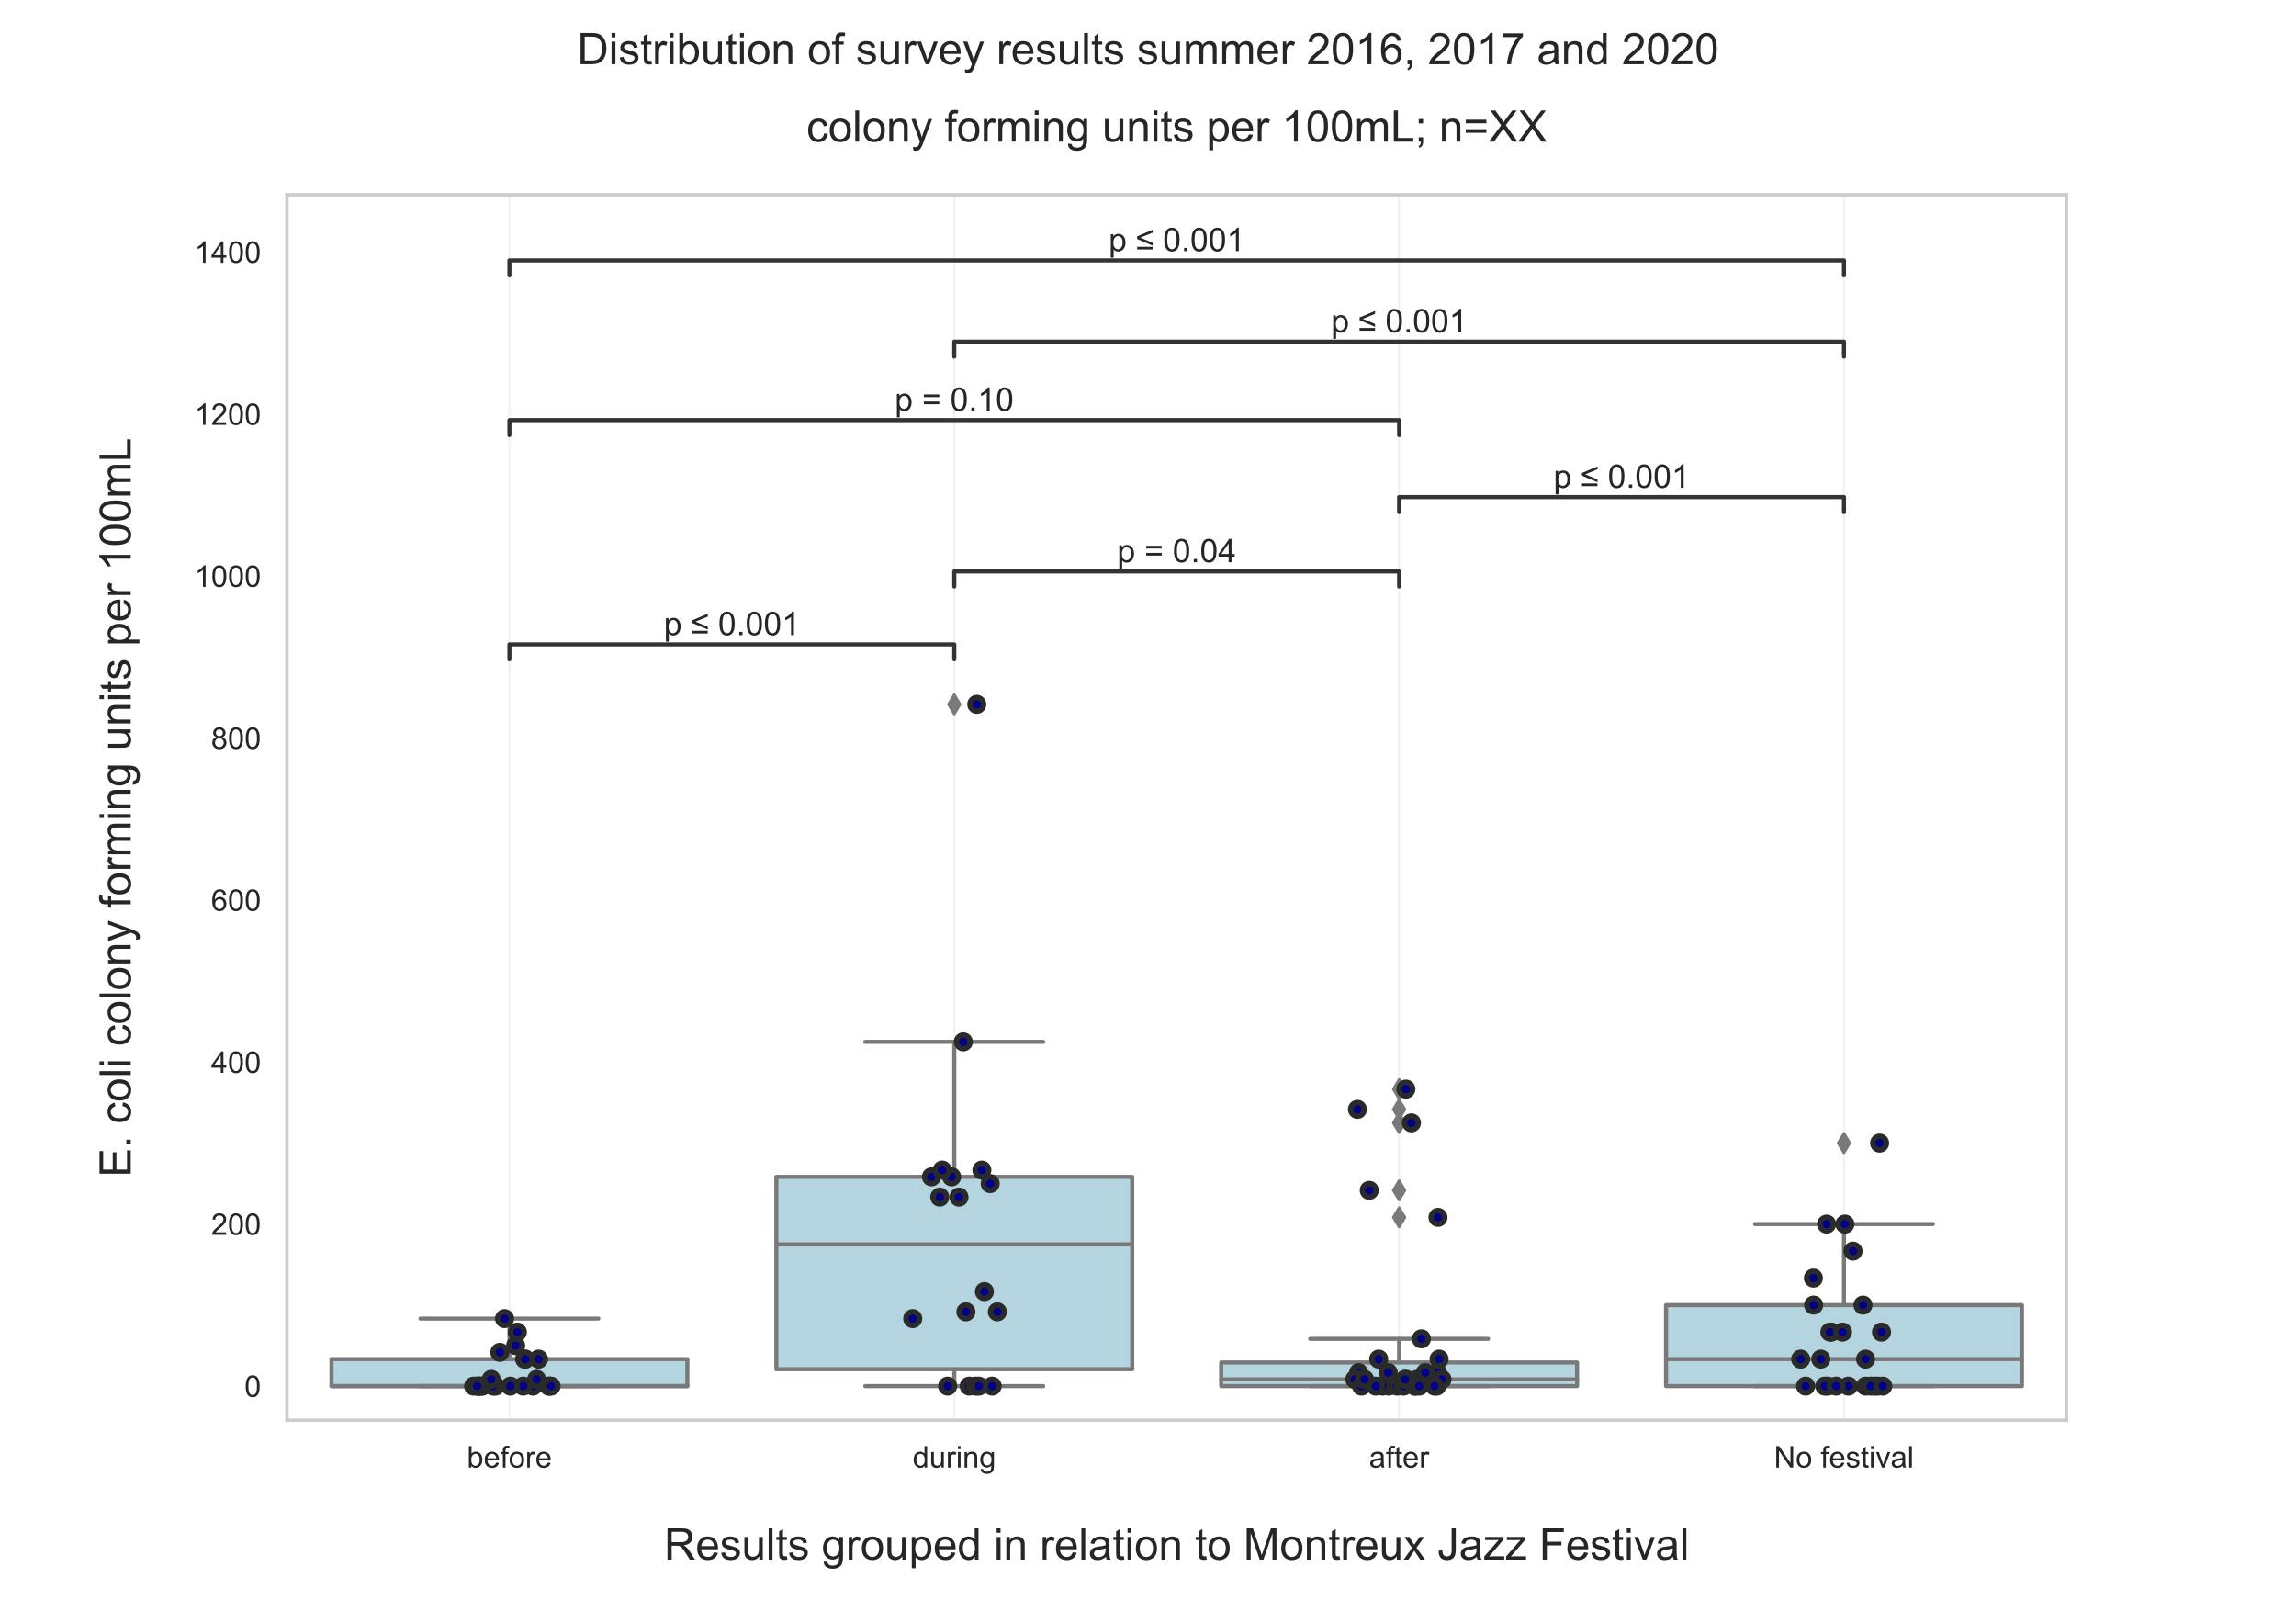<?xml version="1.0" encoding="utf-8" standalone="no"?>
<!DOCTYPE svg PUBLIC "-//W3C//DTD SVG 1.1//EN"
  "http://www.w3.org/Graphics/SVG/1.1/DTD/svg11.dtd">
<!-- Created with matplotlib (https://matplotlib.org/) -->
<svg height="595.44pt" version="1.1" viewBox="0 0 842.4 595.44" width="842.4pt" xmlns="http://www.w3.org/2000/svg" xmlns:xlink="http://www.w3.org/1999/xlink">
 <defs>
  <style type="text/css">*{stroke-linecap:butt;stroke-linejoin:round;}</style>
 </defs>
 <g id="figure_1">
  <g id="patch_1">
   <path d="M 0 595.44 
L 842.4 595.44 
L 842.4 0 
L 0 0 
z
" style="fill:#ffffff;"/>
  </g>
  <g id="axes_1">
   <g id="patch_2">
    <path d="M 105.3 521.01 
L 758.16 521.01 
L 758.16 71.453 
L 105.3 71.453 
z
" style="fill:#ffffff;"/>
   </g>
   <g id="matplotlib.axis_1">
    <g id="xtick_1">
     <g id="line2d_1">
      <path clip-path="url(#pd6768a6c84)" d="M 186.907 521.01 
L 186.907 71.453 
" style="fill:none;stroke:#4c72b0;stroke-linecap:round;stroke-opacity:0.1;stroke-width:0.7;"/>
     </g>
     <g id="text_1">
      <!-- before -->
      <g style="fill:#262626;" transform="translate(171.314 538.384)scale(0.11 -0.11)">
       <defs>
        <path d="M 14.703 0 
L 6.547 0 
L 6.547 71.578 
L 15.328 71.578 
L 15.328 46.047 
Q 20.906 53.031 29.547 53.031 
Q 34.328 53.031 38.594 51.094 
Q 42.875 49.172 45.625 45.672 
Q 48.391 42.188 49.953 37.25 
Q 51.516 32.328 51.516 26.703 
Q 51.516 13.375 44.922 6.094 
Q 38.328 -1.172 29.109 -1.172 
Q 19.922 -1.172 14.703 6.5 
z
M 14.594 26.312 
Q 14.594 17 17.141 12.844 
Q 21.297 6.062 28.375 6.062 
Q 34.125 6.062 38.328 11.062 
Q 42.531 16.062 42.531 25.984 
Q 42.531 36.141 38.5 40.969 
Q 34.469 45.797 28.766 45.797 
Q 23 45.797 18.797 40.797 
Q 14.594 35.797 14.594 26.312 
z
" id="ArialMT-98"/>
        <path d="M 42.094 16.703 
L 51.172 15.578 
Q 49.031 7.625 43.219 3.219 
Q 37.406 -1.172 28.375 -1.172 
Q 17 -1.172 10.328 5.828 
Q 3.656 12.844 3.656 25.484 
Q 3.656 38.578 10.391 45.797 
Q 17.141 53.031 27.875 53.031 
Q 38.281 53.031 44.875 45.953 
Q 51.469 38.875 51.469 26.031 
Q 51.469 25.25 51.422 23.688 
L 12.75 23.688 
Q 13.234 15.141 17.578 10.594 
Q 21.922 6.062 28.422 6.062 
Q 33.25 6.062 36.672 8.594 
Q 40.094 11.141 42.094 16.703 
z
M 13.234 30.906 
L 42.188 30.906 
Q 41.609 37.453 38.875 40.719 
Q 34.672 45.797 27.984 45.797 
Q 21.922 45.797 17.797 41.75 
Q 13.672 37.703 13.234 30.906 
z
" id="ArialMT-101"/>
        <path d="M 8.688 0 
L 8.688 45.016 
L 0.922 45.016 
L 0.922 51.859 
L 8.688 51.859 
L 8.688 57.375 
Q 8.688 62.594 9.625 65.141 
Q 10.891 68.562 14.078 70.672 
Q 17.281 72.797 23.047 72.797 
Q 26.766 72.797 31.25 71.922 
L 29.938 64.266 
Q 27.203 64.75 24.75 64.75 
Q 20.75 64.75 19.094 63.031 
Q 17.438 61.328 17.438 56.641 
L 17.438 51.859 
L 27.547 51.859 
L 27.547 45.016 
L 17.438 45.016 
L 17.438 0 
z
" id="ArialMT-102"/>
        <path d="M 3.328 25.922 
Q 3.328 40.328 11.328 47.266 
Q 18.016 53.031 27.641 53.031 
Q 38.328 53.031 45.109 46.016 
Q 51.906 39.016 51.906 26.656 
Q 51.906 16.656 48.906 10.906 
Q 45.906 5.172 40.156 2 
Q 34.422 -1.172 27.641 -1.172 
Q 16.75 -1.172 10.031 5.812 
Q 3.328 12.797 3.328 25.922 
z
M 12.359 25.922 
Q 12.359 15.969 16.703 11.016 
Q 21.047 6.062 27.641 6.062 
Q 34.188 6.062 38.531 11.031 
Q 42.875 16.016 42.875 26.219 
Q 42.875 35.844 38.5 40.797 
Q 34.125 45.75 27.641 45.75 
Q 21.047 45.75 16.703 40.812 
Q 12.359 35.891 12.359 25.922 
z
" id="ArialMT-111"/>
        <path d="M 6.5 0 
L 6.5 51.859 
L 14.406 51.859 
L 14.406 44 
Q 17.438 49.516 20 51.266 
Q 22.562 53.031 25.641 53.031 
Q 30.078 53.031 34.672 50.203 
L 31.641 42.047 
Q 28.422 43.953 25.203 43.953 
Q 22.312 43.953 20.016 42.219 
Q 17.719 40.484 16.75 37.406 
Q 15.281 32.719 15.281 27.156 
L 15.281 0 
z
" id="ArialMT-114"/>
       </defs>
       <use xlink:href="#ArialMT-98"/>
       <use x="55.615" xlink:href="#ArialMT-101"/>
       <use x="111.23" xlink:href="#ArialMT-102"/>
       <use x="139.014" xlink:href="#ArialMT-111"/>
       <use x="194.629" xlink:href="#ArialMT-114"/>
       <use x="227.93" xlink:href="#ArialMT-101"/>
      </g>
     </g>
    </g>
    <g id="xtick_2">
     <g id="line2d_2">
      <path clip-path="url(#pd6768a6c84)" d="M 350.123 521.01 
L 350.123 71.453 
" style="fill:none;stroke:#4c72b0;stroke-linecap:round;stroke-opacity:0.1;stroke-width:0.7;"/>
     </g>
     <g id="text_2">
      <!-- during -->
      <g style="fill:#262626;" transform="translate(334.835 538.384)scale(0.11 -0.11)">
       <defs>
        <path d="M 40.234 0 
L 40.234 6.547 
Q 35.297 -1.172 25.734 -1.172 
Q 19.531 -1.172 14.328 2.25 
Q 9.125 5.672 6.266 11.797 
Q 3.422 17.922 3.422 25.875 
Q 3.422 33.641 6 39.969 
Q 8.594 46.297 13.766 49.656 
Q 18.953 53.031 25.344 53.031 
Q 30.031 53.031 33.688 51.047 
Q 37.359 49.078 39.656 45.906 
L 39.656 71.578 
L 48.391 71.578 
L 48.391 0 
z
M 12.453 25.875 
Q 12.453 15.922 16.641 10.984 
Q 20.844 6.062 26.562 6.062 
Q 32.328 6.062 36.344 10.766 
Q 40.375 15.484 40.375 25.141 
Q 40.375 35.797 36.266 40.766 
Q 32.172 45.75 26.172 45.75 
Q 20.312 45.75 16.375 40.969 
Q 12.453 36.188 12.453 25.875 
z
" id="ArialMT-100"/>
        <path d="M 40.578 0 
L 40.578 7.625 
Q 34.516 -1.172 24.125 -1.172 
Q 19.531 -1.172 15.547 0.578 
Q 11.578 2.344 9.641 5 
Q 7.719 7.672 6.938 11.531 
Q 6.391 14.109 6.391 19.734 
L 6.391 51.859 
L 15.188 51.859 
L 15.188 23.094 
Q 15.188 16.219 15.719 13.812 
Q 16.547 10.359 19.234 8.375 
Q 21.922 6.391 25.875 6.391 
Q 29.828 6.391 33.297 8.422 
Q 36.766 10.453 38.203 13.938 
Q 39.656 17.438 39.656 24.078 
L 39.656 51.859 
L 48.438 51.859 
L 48.438 0 
z
" id="ArialMT-117"/>
        <path d="M 6.641 61.469 
L 6.641 71.578 
L 15.438 71.578 
L 15.438 61.469 
z
M 6.641 0 
L 6.641 51.859 
L 15.438 51.859 
L 15.438 0 
z
" id="ArialMT-105"/>
        <path d="M 6.594 0 
L 6.594 51.859 
L 14.5 51.859 
L 14.5 44.484 
Q 20.219 53.031 31 53.031 
Q 35.688 53.031 39.625 51.344 
Q 43.562 49.656 45.516 46.922 
Q 47.469 44.188 48.25 40.438 
Q 48.734 37.984 48.734 31.891 
L 48.734 0 
L 39.938 0 
L 39.938 31.547 
Q 39.938 36.922 38.906 39.578 
Q 37.891 42.234 35.281 43.812 
Q 32.672 45.406 29.156 45.406 
Q 23.531 45.406 19.453 41.844 
Q 15.375 38.281 15.375 28.328 
L 15.375 0 
z
" id="ArialMT-110"/>
        <path d="M 4.984 -4.297 
L 13.531 -5.562 
Q 14.062 -9.516 16.5 -11.328 
Q 19.781 -13.766 25.438 -13.766 
Q 31.547 -13.766 34.859 -11.328 
Q 38.188 -8.891 39.359 -4.5 
Q 40.047 -1.812 39.984 6.781 
Q 34.234 0 25.641 0 
Q 14.938 0 9.078 7.719 
Q 3.219 15.438 3.219 26.219 
Q 3.219 33.641 5.906 39.906 
Q 8.594 46.188 13.688 49.609 
Q 18.797 53.031 25.688 53.031 
Q 34.859 53.031 40.828 45.609 
L 40.828 51.859 
L 48.922 51.859 
L 48.922 7.031 
Q 48.922 -5.078 46.453 -10.125 
Q 44 -15.188 38.641 -18.109 
Q 33.297 -21.047 25.484 -21.047 
Q 16.219 -21.047 10.5 -16.875 
Q 4.781 -12.703 4.984 -4.297 
z
M 12.25 26.859 
Q 12.25 16.656 16.297 11.969 
Q 20.359 7.281 26.469 7.281 
Q 32.516 7.281 36.609 11.938 
Q 40.719 16.609 40.719 26.562 
Q 40.719 36.078 36.5 40.906 
Q 32.281 45.75 26.312 45.75 
Q 20.453 45.75 16.344 40.984 
Q 12.25 36.234 12.25 26.859 
z
" id="ArialMT-103"/>
       </defs>
       <use xlink:href="#ArialMT-100"/>
       <use x="55.615" xlink:href="#ArialMT-117"/>
       <use x="111.23" xlink:href="#ArialMT-114"/>
       <use x="144.531" xlink:href="#ArialMT-105"/>
       <use x="166.748" xlink:href="#ArialMT-110"/>
       <use x="222.363" xlink:href="#ArialMT-103"/>
      </g>
     </g>
    </g>
    <g id="xtick_3">
     <g id="line2d_3">
      <path clip-path="url(#pd6768a6c84)" d="M 513.337 521.01 
L 513.337 71.453 
" style="fill:none;stroke:#4c72b0;stroke-linecap:round;stroke-opacity:0.1;stroke-width:0.7;"/>
     </g>
     <g id="text_3">
      <!-- after -->
      <g style="fill:#262626;" transform="translate(502.333 538.384)scale(0.11 -0.11)">
       <defs>
        <path d="M 40.438 6.391 
Q 35.547 2.25 31.031 0.531 
Q 26.516 -1.172 21.344 -1.172 
Q 12.797 -1.172 8.203 3 
Q 3.609 7.172 3.609 13.672 
Q 3.609 17.484 5.344 20.625 
Q 7.078 23.781 9.891 25.688 
Q 12.703 27.594 16.219 28.562 
Q 18.797 29.25 24.031 29.891 
Q 34.672 31.156 39.703 32.906 
Q 39.75 34.719 39.75 35.203 
Q 39.75 40.578 37.25 42.781 
Q 33.891 45.75 27.25 45.75 
Q 21.047 45.75 18.094 43.578 
Q 15.141 41.406 13.719 35.891 
L 5.125 37.062 
Q 6.297 42.578 8.984 45.969 
Q 11.672 49.359 16.75 51.188 
Q 21.828 53.031 28.516 53.031 
Q 35.156 53.031 39.297 51.469 
Q 43.453 49.906 45.406 47.531 
Q 47.359 45.172 48.141 41.547 
Q 48.578 39.312 48.578 33.453 
L 48.578 21.734 
Q 48.578 9.469 49.141 6.219 
Q 49.703 2.984 51.375 0 
L 42.188 0 
Q 40.828 2.734 40.438 6.391 
z
M 39.703 26.031 
Q 34.906 24.078 25.344 22.703 
Q 19.922 21.922 17.672 20.938 
Q 15.438 19.969 14.203 18.094 
Q 12.984 16.219 12.984 13.922 
Q 12.984 10.406 15.641 8.062 
Q 18.312 5.719 23.438 5.719 
Q 28.516 5.719 32.469 7.938 
Q 36.422 10.156 38.281 14.016 
Q 39.703 17 39.703 22.797 
z
" id="ArialMT-97"/>
        <path d="M 25.781 7.859 
L 27.047 0.094 
Q 23.344 -0.688 20.406 -0.688 
Q 15.625 -0.688 12.984 0.828 
Q 10.359 2.344 9.281 4.812 
Q 8.203 7.281 8.203 15.188 
L 8.203 45.016 
L 1.766 45.016 
L 1.766 51.859 
L 8.203 51.859 
L 8.203 64.703 
L 16.938 69.969 
L 16.938 51.859 
L 25.781 51.859 
L 25.781 45.016 
L 16.938 45.016 
L 16.938 14.703 
Q 16.938 10.938 17.406 9.859 
Q 17.875 8.797 18.922 8.156 
Q 19.969 7.516 21.922 7.516 
Q 23.391 7.516 25.781 7.859 
z
" id="ArialMT-116"/>
       </defs>
       <use xlink:href="#ArialMT-97"/>
       <use x="55.615" xlink:href="#ArialMT-102"/>
       <use x="83.398" xlink:href="#ArialMT-116"/>
       <use x="111.182" xlink:href="#ArialMT-101"/>
       <use x="166.797" xlink:href="#ArialMT-114"/>
      </g>
     </g>
    </g>
    <g id="xtick_4">
     <g id="line2d_4">
      <path clip-path="url(#pd6768a6c84)" d="M 676.553 521.01 
L 676.553 71.453 
" style="fill:none;stroke:#4c72b0;stroke-linecap:round;stroke-opacity:0.1;stroke-width:0.7;"/>
     </g>
     <g id="text_4">
      <!-- No festival -->
      <g style="fill:#262626;" transform="translate(650.877 538.384)scale(0.11 -0.11)">
       <defs>
        <path d="M 7.625 0 
L 7.625 71.578 
L 17.328 71.578 
L 54.938 15.375 
L 54.938 71.578 
L 64.016 71.578 
L 64.016 0 
L 54.297 0 
L 16.703 56.25 
L 16.703 0 
z
" id="ArialMT-78"/>
        <path id="ArialMT-32"/>
        <path d="M 3.078 15.484 
L 11.766 16.844 
Q 12.5 11.625 15.844 8.844 
Q 19.188 6.062 25.203 6.062 
Q 31.25 6.062 34.172 8.516 
Q 37.109 10.984 37.109 14.312 
Q 37.109 17.281 34.516 19 
Q 32.719 20.172 25.531 21.969 
Q 15.875 24.422 12.141 26.203 
Q 8.406 27.984 6.469 31.125 
Q 4.547 34.281 4.547 38.094 
Q 4.547 41.547 6.125 44.5 
Q 7.719 47.469 10.453 49.422 
Q 12.5 50.922 16.031 51.969 
Q 19.578 53.031 23.641 53.031 
Q 29.734 53.031 34.344 51.266 
Q 38.969 49.516 41.156 46.5 
Q 43.359 43.5 44.188 38.484 
L 35.594 37.312 
Q 35.016 41.312 32.203 43.547 
Q 29.391 45.797 24.266 45.797 
Q 18.219 45.797 15.625 43.797 
Q 13.031 41.797 13.031 39.109 
Q 13.031 37.406 14.109 36.031 
Q 15.188 34.625 17.484 33.688 
Q 18.797 33.203 25.25 31.453 
Q 34.578 28.953 38.25 27.359 
Q 41.938 25.781 44.031 22.75 
Q 46.141 19.734 46.141 15.234 
Q 46.141 10.844 43.578 6.953 
Q 41.016 3.078 36.172 0.953 
Q 31.344 -1.172 25.25 -1.172 
Q 15.141 -1.172 9.844 3.031 
Q 4.547 7.234 3.078 15.484 
z
" id="ArialMT-115"/>
        <path d="M 21 0 
L 1.266 51.859 
L 10.547 51.859 
L 21.688 20.797 
Q 23.484 15.766 25 10.359 
Q 26.172 14.453 28.266 20.219 
L 39.797 51.859 
L 48.828 51.859 
L 29.203 0 
z
" id="ArialMT-118"/>
        <path d="M 6.391 0 
L 6.391 71.578 
L 15.188 71.578 
L 15.188 0 
z
" id="ArialMT-108"/>
       </defs>
       <use xlink:href="#ArialMT-78"/>
       <use x="72.217" xlink:href="#ArialMT-111"/>
       <use x="127.832" xlink:href="#ArialMT-32"/>
       <use x="155.615" xlink:href="#ArialMT-102"/>
       <use x="183.398" xlink:href="#ArialMT-101"/>
       <use x="239.014" xlink:href="#ArialMT-115"/>
       <use x="289.014" xlink:href="#ArialMT-116"/>
       <use x="316.797" xlink:href="#ArialMT-105"/>
       <use x="339.014" xlink:href="#ArialMT-118"/>
       <use x="389.014" xlink:href="#ArialMT-97"/>
       <use x="444.629" xlink:href="#ArialMT-108"/>
      </g>
     </g>
    </g>
    <g id="text_5">
     <!-- Results grouped in relation to Montreux Jazz Festival -->
     <g style="fill:#262626;" transform="translate(243.653 572.151)scale(0.16 -0.16)">
      <defs>
       <path d="M 7.859 0 
L 7.859 71.578 
L 39.594 71.578 
Q 49.172 71.578 54.141 69.641 
Q 59.125 67.719 62.109 62.828 
Q 65.094 57.953 65.094 52.047 
Q 65.094 44.438 60.156 39.203 
Q 55.219 33.984 44.922 32.562 
Q 48.688 30.766 50.641 29 
Q 54.781 25.203 58.5 19.484 
L 70.953 0 
L 59.031 0 
L 49.562 14.891 
Q 45.406 21.344 42.719 24.75 
Q 40.047 28.172 37.922 29.531 
Q 35.797 30.906 33.594 31.453 
Q 31.984 31.781 28.328 31.781 
L 17.328 31.781 
L 17.328 0 
z
M 17.328 39.984 
L 37.703 39.984 
Q 44.188 39.984 47.844 41.328 
Q 51.516 42.672 53.422 45.625 
Q 55.328 48.578 55.328 52.047 
Q 55.328 57.125 51.641 60.391 
Q 47.953 63.672 39.984 63.672 
L 17.328 63.672 
z
" id="ArialMT-82"/>
       <path d="M 6.594 -19.875 
L 6.594 51.859 
L 14.594 51.859 
L 14.594 45.125 
Q 17.438 49.078 21 51.047 
Q 24.562 53.031 29.641 53.031 
Q 36.281 53.031 41.359 49.609 
Q 46.438 46.188 49.016 39.953 
Q 51.609 33.734 51.609 26.312 
Q 51.609 18.359 48.75 11.984 
Q 45.906 5.609 40.453 2.219 
Q 35.016 -1.172 29 -1.172 
Q 24.609 -1.172 21.109 0.688 
Q 17.625 2.547 15.375 5.375 
L 15.375 -19.875 
z
M 14.547 25.641 
Q 14.547 15.625 18.594 10.844 
Q 22.656 6.062 28.422 6.062 
Q 34.281 6.062 38.453 11.016 
Q 42.625 15.969 42.625 26.375 
Q 42.625 36.281 38.547 41.203 
Q 34.469 46.141 28.812 46.141 
Q 23.188 46.141 18.859 40.891 
Q 14.547 35.641 14.547 25.641 
z
" id="ArialMT-112"/>
       <path d="M 7.422 0 
L 7.422 71.578 
L 21.688 71.578 
L 38.625 20.906 
Q 40.969 13.812 42.047 10.297 
Q 43.266 14.203 45.844 21.781 
L 62.984 71.578 
L 75.734 71.578 
L 75.734 0 
L 66.609 0 
L 66.609 59.906 
L 45.797 0 
L 37.25 0 
L 16.547 60.938 
L 16.547 0 
z
" id="ArialMT-77"/>
       <path d="M 0.734 0 
L 19.672 26.953 
L 2.156 51.859 
L 13.141 51.859 
L 21.094 39.703 
Q 23.344 36.234 24.703 33.891 
Q 26.859 37.109 28.656 39.594 
L 37.406 51.859 
L 47.906 51.859 
L 29.984 27.438 
L 49.266 0 
L 38.484 0 
L 27.828 16.109 
L 25 20.453 
L 11.375 0 
z
" id="ArialMT-120"/>
       <path d="M 2.875 20.312 
L 11.422 21.484 
Q 11.766 13.281 14.5 10.25 
Q 17.234 7.234 22.078 7.234 
Q 25.641 7.234 28.219 8.859 
Q 30.812 10.5 31.781 13.297 
Q 32.766 16.109 32.766 22.266 
L 32.766 71.578 
L 42.234 71.578 
L 42.234 22.797 
Q 42.234 13.812 40.062 8.875 
Q 37.891 3.953 33.172 1.359 
Q 28.469 -1.219 22.125 -1.219 
Q 12.703 -1.219 7.688 4.203 
Q 2.688 9.625 2.875 20.312 
z
" id="ArialMT-74"/>
       <path d="M 1.953 0 
L 1.953 7.125 
L 34.969 45.016 
Q 29.344 44.734 25.047 44.734 
L 3.906 44.734 
L 3.906 51.859 
L 46.297 51.859 
L 46.297 46.047 
L 18.219 13.141 
L 12.797 7.125 
Q 18.703 7.562 23.875 7.562 
L 47.859 7.562 
L 47.859 0 
z
" id="ArialMT-122"/>
       <path d="M 8.203 0 
L 8.203 71.578 
L 56.5 71.578 
L 56.5 63.141 
L 17.672 63.141 
L 17.672 40.969 
L 51.266 40.969 
L 51.266 32.516 
L 17.672 32.516 
L 17.672 0 
z
" id="ArialMT-70"/>
      </defs>
      <use xlink:href="#ArialMT-82"/>
      <use x="72.217" xlink:href="#ArialMT-101"/>
      <use x="127.832" xlink:href="#ArialMT-115"/>
      <use x="177.832" xlink:href="#ArialMT-117"/>
      <use x="233.447" xlink:href="#ArialMT-108"/>
      <use x="255.664" xlink:href="#ArialMT-116"/>
      <use x="283.447" xlink:href="#ArialMT-115"/>
      <use x="333.447" xlink:href="#ArialMT-32"/>
      <use x="361.23" xlink:href="#ArialMT-103"/>
      <use x="416.846" xlink:href="#ArialMT-114"/>
      <use x="450.146" xlink:href="#ArialMT-111"/>
      <use x="505.762" xlink:href="#ArialMT-117"/>
      <use x="561.377" xlink:href="#ArialMT-112"/>
      <use x="616.992" xlink:href="#ArialMT-101"/>
      <use x="672.607" xlink:href="#ArialMT-100"/>
      <use x="728.223" xlink:href="#ArialMT-32"/>
      <use x="756.006" xlink:href="#ArialMT-105"/>
      <use x="778.223" xlink:href="#ArialMT-110"/>
      <use x="833.838" xlink:href="#ArialMT-32"/>
      <use x="861.621" xlink:href="#ArialMT-114"/>
      <use x="894.922" xlink:href="#ArialMT-101"/>
      <use x="950.537" xlink:href="#ArialMT-108"/>
      <use x="972.754" xlink:href="#ArialMT-97"/>
      <use x="1028.369" xlink:href="#ArialMT-116"/>
      <use x="1056.152" xlink:href="#ArialMT-105"/>
      <use x="1078.369" xlink:href="#ArialMT-111"/>
      <use x="1133.984" xlink:href="#ArialMT-110"/>
      <use x="1189.6" xlink:href="#ArialMT-32"/>
      <use x="1217.383" xlink:href="#ArialMT-116"/>
      <use x="1245.166" xlink:href="#ArialMT-111"/>
      <use x="1300.781" xlink:href="#ArialMT-32"/>
      <use x="1328.564" xlink:href="#ArialMT-77"/>
      <use x="1411.865" xlink:href="#ArialMT-111"/>
      <use x="1467.48" xlink:href="#ArialMT-110"/>
      <use x="1523.096" xlink:href="#ArialMT-116"/>
      <use x="1550.879" xlink:href="#ArialMT-114"/>
      <use x="1584.18" xlink:href="#ArialMT-101"/>
      <use x="1639.795" xlink:href="#ArialMT-117"/>
      <use x="1695.41" xlink:href="#ArialMT-120"/>
      <use x="1745.41" xlink:href="#ArialMT-32"/>
      <use x="1773.193" xlink:href="#ArialMT-74"/>
      <use x="1823.193" xlink:href="#ArialMT-97"/>
      <use x="1878.809" xlink:href="#ArialMT-122"/>
      <use x="1928.809" xlink:href="#ArialMT-122"/>
      <use x="1978.809" xlink:href="#ArialMT-32"/>
      <use x="2006.592" xlink:href="#ArialMT-70"/>
      <use x="2067.676" xlink:href="#ArialMT-101"/>
      <use x="2123.291" xlink:href="#ArialMT-115"/>
      <use x="2173.291" xlink:href="#ArialMT-116"/>
      <use x="2201.074" xlink:href="#ArialMT-105"/>
      <use x="2223.291" xlink:href="#ArialMT-118"/>
      <use x="2273.291" xlink:href="#ArialMT-97"/>
      <use x="2328.906" xlink:href="#ArialMT-108"/>
     </g>
    </g>
   </g>
   <g id="matplotlib.axis_2">
    <g id="ytick_1">
     <g id="text_6">
      <!-- 0 -->
      <g style="fill:#262626;" transform="translate(89.683 512.441)scale(0.11 -0.11)">
       <defs>
        <path d="M 4.156 35.297 
Q 4.156 48 6.766 55.734 
Q 9.375 63.484 14.516 67.672 
Q 19.672 71.875 27.484 71.875 
Q 33.25 71.875 37.594 69.547 
Q 41.938 67.234 44.766 62.859 
Q 47.609 58.5 49.219 52.219 
Q 50.828 45.953 50.828 35.297 
Q 50.828 22.703 48.234 14.969 
Q 45.656 7.234 40.5 3 
Q 35.359 -1.219 27.484 -1.219 
Q 17.141 -1.219 11.234 6.203 
Q 4.156 15.141 4.156 35.297 
z
M 13.188 35.297 
Q 13.188 17.672 17.312 11.828 
Q 21.438 6 27.484 6 
Q 33.547 6 37.672 11.859 
Q 41.797 17.719 41.797 35.297 
Q 41.797 52.984 37.672 58.781 
Q 33.547 64.594 27.391 64.594 
Q 21.344 64.594 17.719 59.469 
Q 13.188 52.938 13.188 35.297 
z
" id="ArialMT-48"/>
       </defs>
       <use xlink:href="#ArialMT-48"/>
      </g>
     </g>
    </g>
    <g id="ytick_2">
     <g id="text_7">
      <!-- 200 -->
      <g style="fill:#262626;" transform="translate(77.449 453.01)scale(0.11 -0.11)">
       <defs>
        <path d="M 50.344 8.453 
L 50.344 0 
L 3.031 0 
Q 2.938 3.172 4.047 6.109 
Q 5.859 10.938 9.828 15.625 
Q 13.812 20.312 21.344 26.469 
Q 33.016 36.031 37.109 41.625 
Q 41.219 47.219 41.219 52.203 
Q 41.219 57.422 37.469 61 
Q 33.734 64.594 27.734 64.594 
Q 21.391 64.594 17.578 60.781 
Q 13.766 56.984 13.719 50.25 
L 4.688 51.172 
Q 5.609 61.281 11.656 66.578 
Q 17.719 71.875 27.938 71.875 
Q 38.234 71.875 44.234 66.156 
Q 50.25 60.453 50.25 52 
Q 50.25 47.703 48.484 43.547 
Q 46.734 39.406 42.656 34.812 
Q 38.578 30.219 29.109 22.219 
Q 21.188 15.578 18.938 13.203 
Q 16.703 10.844 15.234 8.453 
z
" id="ArialMT-50"/>
       </defs>
       <use xlink:href="#ArialMT-50"/>
       <use x="55.615" xlink:href="#ArialMT-48"/>
       <use x="111.23" xlink:href="#ArialMT-48"/>
      </g>
     </g>
    </g>
    <g id="ytick_3">
     <g id="text_8">
      <!-- 400 -->
      <g style="fill:#262626;" transform="translate(77.449 393.578)scale(0.11 -0.11)">
       <defs>
        <path d="M 32.328 0 
L 32.328 17.141 
L 1.266 17.141 
L 1.266 25.203 
L 33.938 71.578 
L 41.109 71.578 
L 41.109 25.203 
L 50.781 25.203 
L 50.781 17.141 
L 41.109 17.141 
L 41.109 0 
z
M 32.328 25.203 
L 32.328 57.469 
L 9.906 25.203 
z
" id="ArialMT-52"/>
       </defs>
       <use xlink:href="#ArialMT-52"/>
       <use x="55.615" xlink:href="#ArialMT-48"/>
       <use x="111.23" xlink:href="#ArialMT-48"/>
      </g>
     </g>
    </g>
    <g id="ytick_4">
     <g id="text_9">
      <!-- 600 -->
      <g style="fill:#262626;" transform="translate(77.449 334.147)scale(0.11 -0.11)">
       <defs>
        <path d="M 49.75 54.047 
L 41.016 53.375 
Q 39.844 58.547 37.703 60.891 
Q 34.125 64.656 28.906 64.656 
Q 24.703 64.656 21.531 62.312 
Q 17.391 59.281 14.984 53.469 
Q 12.594 47.656 12.5 36.922 
Q 15.672 41.75 20.266 44.094 
Q 24.859 46.438 29.891 46.438 
Q 38.672 46.438 44.844 39.969 
Q 51.031 33.5 51.031 23.25 
Q 51.031 16.5 48.125 10.719 
Q 45.219 4.938 40.141 1.859 
Q 35.062 -1.219 28.609 -1.219 
Q 17.625 -1.219 10.688 6.859 
Q 3.766 14.938 3.766 33.5 
Q 3.766 54.25 11.422 63.672 
Q 18.109 71.875 29.438 71.875 
Q 37.891 71.875 43.281 67.141 
Q 48.688 62.406 49.75 54.047 
z
M 13.875 23.188 
Q 13.875 18.656 15.797 14.5 
Q 17.719 10.359 21.188 8.172 
Q 24.656 6 28.469 6 
Q 34.031 6 38.031 10.484 
Q 42.047 14.984 42.047 22.703 
Q 42.047 30.125 38.078 34.391 
Q 34.125 38.672 28.125 38.672 
Q 22.172 38.672 18.016 34.391 
Q 13.875 30.125 13.875 23.188 
z
" id="ArialMT-54"/>
       </defs>
       <use xlink:href="#ArialMT-54"/>
       <use x="55.615" xlink:href="#ArialMT-48"/>
       <use x="111.23" xlink:href="#ArialMT-48"/>
      </g>
     </g>
    </g>
    <g id="ytick_5">
     <g id="text_10">
      <!-- 800 -->
      <g style="fill:#262626;" transform="translate(77.449 274.715)scale(0.11 -0.11)">
       <defs>
        <path d="M 17.672 38.812 
Q 12.203 40.828 9.562 44.531 
Q 6.938 48.25 6.938 53.422 
Q 6.938 61.234 12.547 66.547 
Q 18.172 71.875 27.484 71.875 
Q 36.859 71.875 42.578 66.422 
Q 48.297 60.984 48.297 53.172 
Q 48.297 48.188 45.672 44.5 
Q 43.062 40.828 37.75 38.812 
Q 44.344 36.672 47.781 31.875 
Q 51.219 27.094 51.219 20.453 
Q 51.219 11.281 44.719 5.031 
Q 38.234 -1.219 27.641 -1.219 
Q 17.047 -1.219 10.547 5.047 
Q 4.047 11.328 4.047 20.703 
Q 4.047 27.688 7.594 32.391 
Q 11.141 37.109 17.672 38.812 
z
M 15.922 53.719 
Q 15.922 48.641 19.188 45.406 
Q 22.469 42.188 27.688 42.188 
Q 32.766 42.188 36.016 45.375 
Q 39.266 48.578 39.266 53.219 
Q 39.266 58.062 35.906 61.359 
Q 32.562 64.656 27.594 64.656 
Q 22.562 64.656 19.234 61.422 
Q 15.922 58.203 15.922 53.719 
z
M 13.094 20.656 
Q 13.094 16.891 14.875 13.375 
Q 16.656 9.859 20.172 7.922 
Q 23.688 6 27.734 6 
Q 34.031 6 38.125 10.047 
Q 42.234 14.109 42.234 20.359 
Q 42.234 26.703 38.016 30.859 
Q 33.797 35.016 27.438 35.016 
Q 21.234 35.016 17.156 30.906 
Q 13.094 26.812 13.094 20.656 
z
" id="ArialMT-56"/>
       </defs>
       <use xlink:href="#ArialMT-56"/>
       <use x="55.615" xlink:href="#ArialMT-48"/>
       <use x="111.23" xlink:href="#ArialMT-48"/>
      </g>
     </g>
    </g>
    <g id="ytick_6">
     <g id="text_11">
      <!-- 1000 -->
      <g style="fill:#262626;" transform="translate(71.332 215.284)scale(0.11 -0.11)">
       <defs>
        <path d="M 37.25 0 
L 28.469 0 
L 28.469 56 
Q 25.297 52.984 20.141 49.953 
Q 14.984 46.922 10.891 45.406 
L 10.891 53.906 
Q 18.266 57.375 23.781 62.297 
Q 29.297 67.234 31.594 71.875 
L 37.25 71.875 
z
" id="ArialMT-49"/>
       </defs>
       <use xlink:href="#ArialMT-49"/>
       <use x="55.615" xlink:href="#ArialMT-48"/>
       <use x="111.23" xlink:href="#ArialMT-48"/>
       <use x="166.846" xlink:href="#ArialMT-48"/>
      </g>
     </g>
    </g>
    <g id="ytick_7">
     <g id="text_12">
      <!-- 1200 -->
      <g style="fill:#262626;" transform="translate(71.332 155.852)scale(0.11 -0.11)">
       <use xlink:href="#ArialMT-49"/>
       <use x="55.615" xlink:href="#ArialMT-50"/>
       <use x="111.23" xlink:href="#ArialMT-48"/>
       <use x="166.846" xlink:href="#ArialMT-48"/>
      </g>
     </g>
    </g>
    <g id="ytick_8">
     <g id="text_13">
      <!-- 1400 -->
      <g style="fill:#262626;" transform="translate(71.332 96.42)scale(0.11 -0.11)">
       <use xlink:href="#ArialMT-49"/>
       <use x="55.615" xlink:href="#ArialMT-52"/>
       <use x="111.23" xlink:href="#ArialMT-48"/>
       <use x="166.846" xlink:href="#ArialMT-48"/>
      </g>
     </g>
    </g>
    <g id="text_14">
     <!-- E. coli colony forming units per 100mL -->
     <g style="fill:#262626;" transform="translate(47.964 431.844)rotate(-90)scale(0.16 -0.16)">
      <defs>
       <path d="M 7.906 0 
L 7.906 71.578 
L 59.672 71.578 
L 59.672 63.141 
L 17.391 63.141 
L 17.391 41.219 
L 56.984 41.219 
L 56.984 32.812 
L 17.391 32.812 
L 17.391 8.453 
L 61.328 8.453 
L 61.328 0 
z
" id="ArialMT-69"/>
       <path d="M 9.078 0 
L 9.078 10.016 
L 19.094 10.016 
L 19.094 0 
z
" id="ArialMT-46"/>
       <path d="M 40.438 19 
L 49.078 17.875 
Q 47.656 8.938 41.812 3.875 
Q 35.984 -1.172 27.484 -1.172 
Q 16.844 -1.172 10.375 5.781 
Q 3.906 12.75 3.906 25.734 
Q 3.906 34.125 6.688 40.422 
Q 9.469 46.734 15.156 49.875 
Q 20.844 53.031 27.547 53.031 
Q 35.984 53.031 41.359 48.75 
Q 46.734 44.484 48.25 36.625 
L 39.703 35.297 
Q 38.484 40.531 35.375 43.156 
Q 32.281 45.797 27.875 45.797 
Q 21.234 45.797 17.078 41.031 
Q 12.938 36.281 12.938 25.984 
Q 12.938 15.531 16.938 10.797 
Q 20.953 6.062 27.391 6.062 
Q 32.562 6.062 36.031 9.234 
Q 39.5 12.406 40.438 19 
z
" id="ArialMT-99"/>
       <path d="M 6.203 -19.969 
L 5.219 -11.719 
Q 8.109 -12.5 10.25 -12.5 
Q 13.188 -12.5 14.938 -11.516 
Q 16.703 -10.547 17.828 -8.797 
Q 18.656 -7.469 20.516 -2.25 
Q 20.75 -1.516 21.297 -0.094 
L 1.609 51.859 
L 11.078 51.859 
L 21.875 21.828 
Q 23.969 16.109 25.641 9.812 
Q 27.156 15.875 29.25 21.625 
L 40.328 51.859 
L 49.125 51.859 
L 29.391 -0.875 
Q 26.219 -9.422 24.469 -12.641 
Q 22.125 -17 19.094 -19.016 
Q 16.062 -21.047 11.859 -21.047 
Q 9.328 -21.047 6.203 -19.969 
z
" id="ArialMT-121"/>
       <path d="M 6.594 0 
L 6.594 51.859 
L 14.453 51.859 
L 14.453 44.578 
Q 16.891 48.391 20.938 50.703 
Q 25 53.031 30.172 53.031 
Q 35.938 53.031 39.625 50.641 
Q 43.312 48.25 44.828 43.953 
Q 50.984 53.031 60.844 53.031 
Q 68.562 53.031 72.703 48.75 
Q 76.859 44.484 76.859 35.594 
L 76.859 0 
L 68.109 0 
L 68.109 32.672 
Q 68.109 37.938 67.25 40.25 
Q 66.406 42.578 64.156 43.984 
Q 61.922 45.406 58.891 45.406 
Q 53.422 45.406 49.797 41.766 
Q 46.188 38.141 46.188 30.125 
L 46.188 0 
L 37.406 0 
L 37.406 33.688 
Q 37.406 39.547 35.25 42.469 
Q 33.109 45.406 28.219 45.406 
Q 24.516 45.406 21.359 43.453 
Q 18.219 41.5 16.797 37.734 
Q 15.375 33.984 15.375 26.906 
L 15.375 0 
z
" id="ArialMT-109"/>
       <path d="M 7.328 0 
L 7.328 71.578 
L 16.797 71.578 
L 16.797 8.453 
L 52.047 8.453 
L 52.047 0 
z
" id="ArialMT-76"/>
      </defs>
      <use xlink:href="#ArialMT-69"/>
      <use x="66.699" xlink:href="#ArialMT-46"/>
      <use x="94.482" xlink:href="#ArialMT-32"/>
      <use x="122.266" xlink:href="#ArialMT-99"/>
      <use x="172.266" xlink:href="#ArialMT-111"/>
      <use x="227.881" xlink:href="#ArialMT-108"/>
      <use x="250.098" xlink:href="#ArialMT-105"/>
      <use x="272.314" xlink:href="#ArialMT-32"/>
      <use x="300.098" xlink:href="#ArialMT-99"/>
      <use x="350.098" xlink:href="#ArialMT-111"/>
      <use x="405.713" xlink:href="#ArialMT-108"/>
      <use x="427.93" xlink:href="#ArialMT-111"/>
      <use x="483.545" xlink:href="#ArialMT-110"/>
      <use x="539.16" xlink:href="#ArialMT-121"/>
      <use x="589.16" xlink:href="#ArialMT-32"/>
      <use x="616.943" xlink:href="#ArialMT-102"/>
      <use x="644.727" xlink:href="#ArialMT-111"/>
      <use x="700.342" xlink:href="#ArialMT-114"/>
      <use x="733.643" xlink:href="#ArialMT-109"/>
      <use x="816.943" xlink:href="#ArialMT-105"/>
      <use x="839.16" xlink:href="#ArialMT-110"/>
      <use x="894.775" xlink:href="#ArialMT-103"/>
      <use x="950.391" xlink:href="#ArialMT-32"/>
      <use x="978.174" xlink:href="#ArialMT-117"/>
      <use x="1033.789" xlink:href="#ArialMT-110"/>
      <use x="1089.404" xlink:href="#ArialMT-105"/>
      <use x="1111.621" xlink:href="#ArialMT-116"/>
      <use x="1139.404" xlink:href="#ArialMT-115"/>
      <use x="1189.404" xlink:href="#ArialMT-32"/>
      <use x="1217.188" xlink:href="#ArialMT-112"/>
      <use x="1272.803" xlink:href="#ArialMT-101"/>
      <use x="1328.418" xlink:href="#ArialMT-114"/>
      <use x="1361.719" xlink:href="#ArialMT-32"/>
      <use x="1389.502" xlink:href="#ArialMT-49"/>
      <use x="1445.117" xlink:href="#ArialMT-48"/>
      <use x="1500.732" xlink:href="#ArialMT-48"/>
      <use x="1556.348" xlink:href="#ArialMT-109"/>
      <use x="1639.648" xlink:href="#ArialMT-76"/>
     </g>
    </g>
   </g>
   <g id="patch_3">
    <path clip-path="url(#pd6768a6c84)" d="M 121.621 508.505 
L 252.194 508.505 
L 252.194 498.599 
L 121.621 498.599 
L 121.621 508.505 
z
" style="fill:#b4d4df;stroke:#797979;stroke-linejoin:miter;stroke-width:1.5;"/>
   </g>
   <g id="patch_4">
    <path clip-path="url(#pd6768a6c84)" d="M 284.837 502.314 
L 415.409 502.314 
L 415.409 431.739 
L 284.837 431.739 
L 284.837 502.314 
z
" style="fill:#b4d4df;stroke:#797979;stroke-linejoin:miter;stroke-width:1.5;"/>
   </g>
   <g id="patch_5">
    <path clip-path="url(#pd6768a6c84)" d="M 448.051 508.505 
L 578.624 508.505 
L 578.624 499.838 
L 448.051 499.838 
L 448.051 508.505 
z
" style="fill:#b4d4df;stroke:#797979;stroke-linejoin:miter;stroke-width:1.5;"/>
   </g>
   <g id="patch_6">
    <path clip-path="url(#pd6768a6c84)" d="M 611.266 508.505 
L 741.838 508.505 
L 741.838 478.789 
L 611.266 478.789 
L 611.266 508.505 
z
" style="fill:#b4d4df;stroke:#797979;stroke-linejoin:miter;stroke-width:1.5;"/>
   </g>
   <g id="line2d_5">
    <path clip-path="url(#pd6768a6c84)" d="M 186.907 508.505 
L 186.907 508.505 
" style="fill:none;stroke:#797979;stroke-linecap:round;stroke-width:1.5;"/>
   </g>
   <g id="line2d_6">
    <path clip-path="url(#pd6768a6c84)" d="M 186.907 498.599 
L 186.907 483.741 
" style="fill:none;stroke:#797979;stroke-linecap:round;stroke-width:1.5;"/>
   </g>
   <g id="line2d_7">
    <path clip-path="url(#pd6768a6c84)" d="M 154.264 508.505 
L 219.55 508.505 
" style="fill:none;stroke:#797979;stroke-linecap:round;stroke-width:1.5;"/>
   </g>
   <g id="line2d_8">
    <path clip-path="url(#pd6768a6c84)" d="M 154.264 483.741 
L 219.55 483.741 
" style="fill:none;stroke:#797979;stroke-linecap:round;stroke-width:1.5;"/>
   </g>
   <g id="line2d_9"/>
   <g id="line2d_10">
    <path clip-path="url(#pd6768a6c84)" d="M 350.123 502.314 
L 350.123 508.505 
" style="fill:none;stroke:#797979;stroke-linecap:round;stroke-width:1.5;"/>
   </g>
   <g id="line2d_11">
    <path clip-path="url(#pd6768a6c84)" d="M 350.123 431.739 
L 350.123 382.213 
" style="fill:none;stroke:#797979;stroke-linecap:round;stroke-width:1.5;"/>
   </g>
   <g id="line2d_12">
    <path clip-path="url(#pd6768a6c84)" d="M 317.479 508.505 
L 382.765 508.505 
" style="fill:none;stroke:#797979;stroke-linecap:round;stroke-width:1.5;"/>
   </g>
   <g id="line2d_13">
    <path clip-path="url(#pd6768a6c84)" d="M 317.479 382.213 
L 382.765 382.213 
" style="fill:none;stroke:#797979;stroke-linecap:round;stroke-width:1.5;"/>
   </g>
   <g id="line2d_14">
    <defs>
     <path d="M -0 3.536 
L 2.121 0 
L -0 -3.536 
L -2.121 -0 
z
" id="ma8f212aa91" style="stroke:#797979;stroke-linejoin:miter;"/>
    </defs>
    <g clip-path="url(#pd6768a6c84)">
     <use style="fill:#797979;stroke:#797979;stroke-linejoin:miter;" x="350.123" xlink:href="#ma8f212aa91" y="258.397"/>
    </g>
   </g>
   <g id="line2d_15">
    <path clip-path="url(#pd6768a6c84)" d="M 513.337 508.505 
L 513.337 508.505 
" style="fill:none;stroke:#797979;stroke-linecap:round;stroke-width:1.5;"/>
   </g>
   <g id="line2d_16">
    <path clip-path="url(#pd6768a6c84)" d="M 513.337 499.838 
L 513.337 491.17 
" style="fill:none;stroke:#797979;stroke-linecap:round;stroke-width:1.5;"/>
   </g>
   <g id="line2d_17">
    <path clip-path="url(#pd6768a6c84)" d="M 480.695 508.505 
L 545.981 508.505 
" style="fill:none;stroke:#797979;stroke-linecap:round;stroke-width:1.5;"/>
   </g>
   <g id="line2d_18">
    <path clip-path="url(#pd6768a6c84)" d="M 480.695 491.17 
L 545.981 491.17 
" style="fill:none;stroke:#797979;stroke-linecap:round;stroke-width:1.5;"/>
   </g>
   <g id="line2d_19">
    <g clip-path="url(#pd6768a6c84)">
     <use style="fill:#797979;stroke:#797979;stroke-linejoin:miter;" x="513.337" xlink:href="#ma8f212aa91" y="399.547"/>
     <use style="fill:#797979;stroke:#797979;stroke-linejoin:miter;" x="513.337" xlink:href="#ma8f212aa91" y="411.928"/>
     <use style="fill:#797979;stroke:#797979;stroke-linejoin:miter;" x="513.337" xlink:href="#ma8f212aa91" y="406.976"/>
     <use style="fill:#797979;stroke:#797979;stroke-linejoin:miter;" x="513.337" xlink:href="#ma8f212aa91" y="446.597"/>
     <use style="fill:#797979;stroke:#797979;stroke-linejoin:miter;" x="513.337" xlink:href="#ma8f212aa91" y="436.691"/>
    </g>
   </g>
   <g id="line2d_20">
    <path clip-path="url(#pd6768a6c84)" d="M 676.553 508.505 
L 676.553 508.505 
" style="fill:none;stroke:#797979;stroke-linecap:round;stroke-width:1.5;"/>
   </g>
   <g id="line2d_21">
    <path clip-path="url(#pd6768a6c84)" d="M 676.553 478.789 
L 676.553 449.073 
" style="fill:none;stroke:#797979;stroke-linecap:round;stroke-width:1.5;"/>
   </g>
   <g id="line2d_22">
    <path clip-path="url(#pd6768a6c84)" d="M 643.909 508.505 
L 709.196 508.505 
" style="fill:none;stroke:#797979;stroke-linecap:round;stroke-width:1.5;"/>
   </g>
   <g id="line2d_23">
    <path clip-path="url(#pd6768a6c84)" d="M 643.909 449.073 
L 709.196 449.073 
" style="fill:none;stroke:#797979;stroke-linecap:round;stroke-width:1.5;"/>
   </g>
   <g id="line2d_24">
    <g clip-path="url(#pd6768a6c84)">
     <use style="fill:#797979;stroke:#797979;stroke-linejoin:miter;" x="676.553" xlink:href="#ma8f212aa91" y="419.357"/>
    </g>
   </g>
   <g id="line2d_25">
    <path clip-path="url(#pd6768a6c84)" d="M 186.907 241.89 
L 186.907 236.387 
L 350.123 236.387 
L 350.123 241.89 
" style="fill:none;stroke:#333333;stroke-linecap:round;stroke-width:1.5;"/>
   </g>
   <g id="line2d_26">
    <path clip-path="url(#pd6768a6c84)" d="M 350.123 215.151 
L 350.123 209.649 
L 513.337 209.649 
L 513.337 215.151 
" style="fill:none;stroke:#333333;stroke-linecap:round;stroke-width:1.5;"/>
   </g>
   <g id="line2d_27">
    <path clip-path="url(#pd6768a6c84)" d="M 513.337 187.849 
L 513.337 182.347 
L 676.553 182.347 
L 676.553 187.849 
" style="fill:none;stroke:#333333;stroke-linecap:round;stroke-width:1.5;"/>
   </g>
   <g id="line2d_28">
    <path clip-path="url(#pd6768a6c84)" d="M 186.907 159.625 
L 186.907 154.123 
L 513.337 154.123 
L 513.337 159.625 
" style="fill:none;stroke:#333333;stroke-linecap:round;stroke-width:1.5;"/>
   </g>
   <g id="line2d_29">
    <path clip-path="url(#pd6768a6c84)" d="M 350.123 130.828 
L 350.123 125.326 
L 676.553 125.326 
L 676.553 130.828 
" style="fill:none;stroke:#333333;stroke-linecap:round;stroke-width:1.5;"/>
   </g>
   <g id="line2d_30">
    <path clip-path="url(#pd6768a6c84)" d="M 186.907 101.037 
L 186.907 95.535 
L 676.553 95.535 
L 676.553 101.037 
" style="fill:none;stroke:#333333;stroke-linecap:round;stroke-width:1.5;"/>
   </g>
   <g id="line2d_31">
    <path clip-path="url(#pd6768a6c84)" d="M 121.621 508.505 
L 252.194 508.505 
" style="fill:none;stroke:#797979;stroke-linecap:round;stroke-width:1.5;"/>
   </g>
   <g id="line2d_32">
    <path clip-path="url(#pd6768a6c84)" d="M 284.837 456.502 
L 415.409 456.502 
" style="fill:none;stroke:#797979;stroke-linecap:round;stroke-width:1.5;"/>
   </g>
   <g id="line2d_33">
    <path clip-path="url(#pd6768a6c84)" d="M 448.051 506.028 
L 578.624 506.028 
" style="fill:none;stroke:#797979;stroke-linecap:round;stroke-width:1.5;"/>
   </g>
   <g id="line2d_34">
    <path clip-path="url(#pd6768a6c84)" d="M 611.266 498.599 
L 741.838 498.599 
" style="fill:none;stroke:#797979;stroke-linecap:round;stroke-width:1.5;"/>
   </g>
   <g id="patch_7">
    <path d="M 105.3 521.01 
L 105.3 71.453 
" style="fill:none;stroke:#cccccc;stroke-linecap:square;stroke-linejoin:miter;stroke-width:1.25;"/>
   </g>
   <g id="patch_8">
    <path d="M 758.16 521.01 
L 758.16 71.453 
" style="fill:none;stroke:#cccccc;stroke-linecap:square;stroke-linejoin:miter;stroke-width:1.25;"/>
   </g>
   <g id="patch_9">
    <path d="M 105.3 521.01 
L 758.16 521.01 
" style="fill:none;stroke:#cccccc;stroke-linecap:square;stroke-linejoin:miter;stroke-width:1.25;"/>
   </g>
   <g id="patch_10">
    <path d="M 105.3 71.453 
L 758.16 71.453 
" style="fill:none;stroke:#cccccc;stroke-linecap:square;stroke-linejoin:miter;stroke-width:1.25;"/>
   </g>
   <g id="PathCollection_1">
    <defs>
     <path d="M 0 2.5 
C 0.663 2.5 1.299 2.237 1.768 1.768 
C 2.237 1.299 2.5 0.663 2.5 -0 
C 2.5 -0.663 2.237 -1.299 1.768 -1.768 
C 1.299 -2.237 0.663 -2.5 0 -2.5 
C -0.663 -2.5 -1.299 -2.237 -1.768 -1.768 
C -2.237 -1.299 -2.5 -0.663 -2.5 0 
C -2.5 0.663 -2.237 1.299 -1.768 1.768 
C -1.299 2.237 -0.663 2.5 0 2.5 
z
" id="C0_0_71c3e3e3eb"/>
    </defs>
    <g clip-path="url(#pd6768a6c84)">
     <use style="fill:#00008b;stroke:#2a2a2a;stroke-width:2;" x="189.819" xlink:href="#C0_0_71c3e3e3eb" y="488.694"/>
    </g>
    <g clip-path="url(#pd6768a6c84)">
     <use style="fill:#00008b;stroke:#2a2a2a;stroke-width:2;" x="197.611" xlink:href="#C0_0_71c3e3e3eb" y="498.599"/>
    </g>
    <g clip-path="url(#pd6768a6c84)">
     <use style="fill:#00008b;stroke:#2a2a2a;stroke-width:2;" x="195.531" xlink:href="#C0_0_71c3e3e3eb" y="508.505"/>
    </g>
    <g clip-path="url(#pd6768a6c84)">
     <use style="fill:#00008b;stroke:#2a2a2a;stroke-width:2;" x="196.891" xlink:href="#C0_0_71c3e3e3eb" y="506.028"/>
    </g>
    <g clip-path="url(#pd6768a6c84)">
     <use style="fill:#00008b;stroke:#2a2a2a;stroke-width:2;" x="181.775" xlink:href="#C0_0_71c3e3e3eb" y="508.505"/>
    </g>
    <g clip-path="url(#pd6768a6c84)">
     <use style="fill:#00008b;stroke:#2a2a2a;stroke-width:2;" x="185.123" xlink:href="#C0_0_71c3e3e3eb" y="483.741"/>
    </g>
    <g clip-path="url(#pd6768a6c84)">
     <use style="fill:#00008b;stroke:#2a2a2a;stroke-width:2;" x="201.354" xlink:href="#C0_0_71c3e3e3eb" y="508.505"/>
    </g>
    <g clip-path="url(#pd6768a6c84)">
     <use style="fill:#00008b;stroke:#2a2a2a;stroke-width:2;" x="173.774" xlink:href="#C0_0_71c3e3e3eb" y="508.505"/>
    </g>
    <g clip-path="url(#pd6768a6c84)">
     <use style="fill:#00008b;stroke:#2a2a2a;stroke-width:2;" x="175.504" xlink:href="#C0_0_71c3e3e3eb" y="508.505"/>
    </g>
    <g clip-path="url(#pd6768a6c84)">
     <use style="fill:#00008b;stroke:#2a2a2a;stroke-width:2;" x="175.79" xlink:href="#C0_0_71c3e3e3eb" y="508.505"/>
    </g>
    <g clip-path="url(#pd6768a6c84)">
     <use style="fill:#00008b;stroke:#2a2a2a;stroke-width:2;" x="176.94" xlink:href="#C0_0_71c3e3e3eb" y="508.505"/>
    </g>
    <g clip-path="url(#pd6768a6c84)">
     <use style="fill:#00008b;stroke:#2a2a2a;stroke-width:2;" x="176.717" xlink:href="#C0_0_71c3e3e3eb" y="508.505"/>
    </g>
    <g clip-path="url(#pd6768a6c84)">
     <use style="fill:#00008b;stroke:#2a2a2a;stroke-width:2;" x="189.197" xlink:href="#C0_0_71c3e3e3eb" y="493.647"/>
    </g>
    <g clip-path="url(#pd6768a6c84)">
     <use style="fill:#00008b;stroke:#2a2a2a;stroke-width:2;" x="180.938" xlink:href="#C0_0_71c3e3e3eb" y="508.505"/>
    </g>
    <g clip-path="url(#pd6768a6c84)">
     <use style="fill:#00008b;stroke:#2a2a2a;stroke-width:2;" x="192.478" xlink:href="#C0_0_71c3e3e3eb" y="498.599"/>
    </g>
    <g clip-path="url(#pd6768a6c84)">
     <use style="fill:#00008b;stroke:#2a2a2a;stroke-width:2;" x="175.606" xlink:href="#C0_0_71c3e3e3eb" y="508.505"/>
    </g>
    <g clip-path="url(#pd6768a6c84)">
     <use style="fill:#00008b;stroke:#2a2a2a;stroke-width:2;" x="201.57" xlink:href="#C0_0_71c3e3e3eb" y="508.505"/>
    </g>
    <g clip-path="url(#pd6768a6c84)">
     <use style="fill:#00008b;stroke:#2a2a2a;stroke-width:2;" x="191.96" xlink:href="#C0_0_71c3e3e3eb" y="508.505"/>
    </g>
    <g clip-path="url(#pd6768a6c84)">
     <use style="fill:#00008b;stroke:#2a2a2a;stroke-width:2;" x="180.226" xlink:href="#C0_0_71c3e3e3eb" y="506.028"/>
    </g>
    <g clip-path="url(#pd6768a6c84)">
     <use style="fill:#00008b;stroke:#2a2a2a;stroke-width:2;" x="187.253" xlink:href="#C0_0_71c3e3e3eb" y="508.505"/>
    </g>
    <g clip-path="url(#pd6768a6c84)">
     <use style="fill:#00008b;stroke:#2a2a2a;stroke-width:2;" x="202.175" xlink:href="#C0_0_71c3e3e3eb" y="508.505"/>
    </g>
    <g clip-path="url(#pd6768a6c84)">
     <use style="fill:#00008b;stroke:#2a2a2a;stroke-width:2;" x="192.748" xlink:href="#C0_0_71c3e3e3eb" y="498.599"/>
    </g>
    <g clip-path="url(#pd6768a6c84)">
     <use style="fill:#00008b;stroke:#2a2a2a;stroke-width:2;" x="175.052" xlink:href="#C0_0_71c3e3e3eb" y="508.505"/>
    </g>
    <g clip-path="url(#pd6768a6c84)">
     <use style="fill:#00008b;stroke:#2a2a2a;stroke-width:2;" x="183.389" xlink:href="#C0_0_71c3e3e3eb" y="496.123"/>
    </g>
   </g>
   <g id="PathCollection_2">
    <defs>
     <path d="M 0 2.5 
C 0.663 2.5 1.299 2.237 1.768 1.768 
C 2.237 1.299 2.5 0.663 2.5 -0 
C 2.5 -0.663 2.237 -1.299 1.768 -1.768 
C 1.299 -2.237 0.663 -2.5 0 -2.5 
C -0.663 -2.5 -1.299 -2.237 -1.768 -1.768 
C -2.237 -1.299 -2.5 -0.663 -2.5 0 
C -2.5 0.663 -2.237 1.299 -1.768 1.768 
C -1.299 2.237 -0.663 2.5 0 2.5 
z
" id="C1_0_b812a3fa04"/>
    </defs>
    <g clip-path="url(#pd6768a6c84)">
     <use style="fill:#00008b;stroke:#2a2a2a;stroke-width:2;" x="355.614" xlink:href="#C1_0_b812a3fa04" y="508.505"/>
    </g>
    <g clip-path="url(#pd6768a6c84)">
     <use style="fill:#00008b;stroke:#2a2a2a;stroke-width:2;" x="363.295" xlink:href="#C1_0_b812a3fa04" y="434.215"/>
    </g>
    <g clip-path="url(#pd6768a6c84)">
     <use style="fill:#00008b;stroke:#2a2a2a;stroke-width:2;" x="334.883" xlink:href="#C1_0_b812a3fa04" y="483.741"/>
    </g>
    <g clip-path="url(#pd6768a6c84)">
     <use style="fill:#00008b;stroke:#2a2a2a;stroke-width:2;" x="353.43" xlink:href="#C1_0_b812a3fa04" y="382.213"/>
    </g>
    <g clip-path="url(#pd6768a6c84)">
     <use style="fill:#00008b;stroke:#2a2a2a;stroke-width:2;" x="358.379" xlink:href="#C1_0_b812a3fa04" y="258.397"/>
    </g>
    <g clip-path="url(#pd6768a6c84)">
     <use style="fill:#00008b;stroke:#2a2a2a;stroke-width:2;" x="361.175" xlink:href="#C1_0_b812a3fa04" y="473.836"/>
    </g>
    <g clip-path="url(#pd6768a6c84)">
     <use style="fill:#00008b;stroke:#2a2a2a;stroke-width:2;" x="349.146" xlink:href="#C1_0_b812a3fa04" y="431.739"/>
    </g>
    <g clip-path="url(#pd6768a6c84)">
     <use style="fill:#00008b;stroke:#2a2a2a;stroke-width:2;" x="354.39" xlink:href="#C1_0_b812a3fa04" y="481.265"/>
    </g>
    <g clip-path="url(#pd6768a6c84)">
     <use style="fill:#00008b;stroke:#2a2a2a;stroke-width:2;" x="360.238" xlink:href="#C1_0_b812a3fa04" y="429.263"/>
    </g>
    <g clip-path="url(#pd6768a6c84)">
     <use style="fill:#00008b;stroke:#2a2a2a;stroke-width:2;" x="344.8" xlink:href="#C1_0_b812a3fa04" y="439.168"/>
    </g>
    <g clip-path="url(#pd6768a6c84)">
     <use style="fill:#00008b;stroke:#2a2a2a;stroke-width:2;" x="357.964" xlink:href="#C1_0_b812a3fa04" y="508.505"/>
    </g>
    <g clip-path="url(#pd6768a6c84)">
     <use style="fill:#00008b;stroke:#2a2a2a;stroke-width:2;" x="364.027" xlink:href="#C1_0_b812a3fa04" y="508.505"/>
    </g>
    <g clip-path="url(#pd6768a6c84)">
     <use style="fill:#00008b;stroke:#2a2a2a;stroke-width:2;" x="341.746" xlink:href="#C1_0_b812a3fa04" y="431.739"/>
    </g>
    <g clip-path="url(#pd6768a6c84)">
     <use style="fill:#00008b;stroke:#2a2a2a;stroke-width:2;" x="365.923" xlink:href="#C1_0_b812a3fa04" y="481.265"/>
    </g>
    <g clip-path="url(#pd6768a6c84)">
     <use style="fill:#00008b;stroke:#2a2a2a;stroke-width:2;" x="345.702" xlink:href="#C1_0_b812a3fa04" y="429.263"/>
    </g>
    <g clip-path="url(#pd6768a6c84)">
     <use style="fill:#00008b;stroke:#2a2a2a;stroke-width:2;" x="351.852" xlink:href="#C1_0_b812a3fa04" y="439.168"/>
    </g>
    <g clip-path="url(#pd6768a6c84)">
     <use style="fill:#00008b;stroke:#2a2a2a;stroke-width:2;" x="347.679" xlink:href="#C1_0_b812a3fa04" y="508.505"/>
    </g>
    <g clip-path="url(#pd6768a6c84)">
     <use style="fill:#00008b;stroke:#2a2a2a;stroke-width:2;" x="359.109" xlink:href="#C1_0_b812a3fa04" y="508.505"/>
    </g>
   </g>
   <g id="PathCollection_3">
    <defs>
     <path d="M 0 2.5 
C 0.663 2.5 1.299 2.237 1.768 1.768 
C 2.237 1.299 2.5 0.663 2.5 -0 
C 2.5 -0.663 2.237 -1.299 1.768 -1.768 
C 1.299 -2.237 0.663 -2.5 0 -2.5 
C -0.663 -2.5 -1.299 -2.237 -1.768 -1.768 
C -2.237 -1.299 -2.5 -0.663 -2.5 0 
C -2.5 0.663 -2.237 1.299 -1.768 1.768 
C -1.299 2.237 -0.663 2.5 0 2.5 
z
" id="C2_0_6f5f2d897e"/>
    </defs>
    <g clip-path="url(#pd6768a6c84)">
     <use style="fill:#00008b;stroke:#2a2a2a;stroke-width:2;" x="515.821" xlink:href="#C2_0_6f5f2d897e" y="399.547"/>
    </g>
    <g clip-path="url(#pd6768a6c84)">
     <use style="fill:#00008b;stroke:#2a2a2a;stroke-width:2;" x="517.853" xlink:href="#C2_0_6f5f2d897e" y="411.928"/>
    </g>
    <g clip-path="url(#pd6768a6c84)">
     <use style="fill:#00008b;stroke:#2a2a2a;stroke-width:2;" x="498.05" xlink:href="#C2_0_6f5f2d897e" y="406.976"/>
    </g>
    <g clip-path="url(#pd6768a6c84)">
     <use style="fill:#00008b;stroke:#2a2a2a;stroke-width:2;" x="527.603" xlink:href="#C2_0_6f5f2d897e" y="446.597"/>
    </g>
    <g clip-path="url(#pd6768a6c84)">
     <use style="fill:#00008b;stroke:#2a2a2a;stroke-width:2;" x="498.476" xlink:href="#C2_0_6f5f2d897e" y="503.552"/>
    </g>
    <g clip-path="url(#pd6768a6c84)">
     <use style="fill:#00008b;stroke:#2a2a2a;stroke-width:2;" x="497.091" xlink:href="#C2_0_6f5f2d897e" y="506.028"/>
    </g>
    <g clip-path="url(#pd6768a6c84)">
     <use style="fill:#00008b;stroke:#2a2a2a;stroke-width:2;" x="527.394" xlink:href="#C2_0_6f5f2d897e" y="503.552"/>
    </g>
    <g clip-path="url(#pd6768a6c84)">
     <use style="fill:#00008b;stroke:#2a2a2a;stroke-width:2;" x="520.606" xlink:href="#C2_0_6f5f2d897e" y="506.028"/>
    </g>
    <g clip-path="url(#pd6768a6c84)">
     <use style="fill:#00008b;stroke:#2a2a2a;stroke-width:2;" x="521.515" xlink:href="#C2_0_6f5f2d897e" y="491.17"/>
    </g>
    <g clip-path="url(#pd6768a6c84)">
     <use style="fill:#00008b;stroke:#2a2a2a;stroke-width:2;" x="509.529" xlink:href="#C2_0_6f5f2d897e" y="508.505"/>
    </g>
    <g clip-path="url(#pd6768a6c84)">
     <use style="fill:#00008b;stroke:#2a2a2a;stroke-width:2;" x="505.844" xlink:href="#C2_0_6f5f2d897e" y="498.599"/>
    </g>
    <g clip-path="url(#pd6768a6c84)">
     <use style="fill:#00008b;stroke:#2a2a2a;stroke-width:2;" x="502.378" xlink:href="#C2_0_6f5f2d897e" y="436.691"/>
    </g>
    <g clip-path="url(#pd6768a6c84)">
     <use style="fill:#00008b;stroke:#2a2a2a;stroke-width:2;" x="512.629" xlink:href="#C2_0_6f5f2d897e" y="508.505"/>
    </g>
    <g clip-path="url(#pd6768a6c84)">
     <use style="fill:#00008b;stroke:#2a2a2a;stroke-width:2;" x="519.925" xlink:href="#C2_0_6f5f2d897e" y="506.028"/>
    </g>
    <g clip-path="url(#pd6768a6c84)">
     <use style="fill:#00008b;stroke:#2a2a2a;stroke-width:2;" x="519.123" xlink:href="#C2_0_6f5f2d897e" y="508.505"/>
    </g>
    <g clip-path="url(#pd6768a6c84)">
     <use style="fill:#00008b;stroke:#2a2a2a;stroke-width:2;" x="514.946" xlink:href="#C2_0_6f5f2d897e" y="508.505"/>
    </g>
    <g clip-path="url(#pd6768a6c84)">
     <use style="fill:#00008b;stroke:#2a2a2a;stroke-width:2;" x="515.999" xlink:href="#C2_0_6f5f2d897e" y="506.028"/>
    </g>
    <g clip-path="url(#pd6768a6c84)">
     <use style="fill:#00008b;stroke:#2a2a2a;stroke-width:2;" x="507.276" xlink:href="#C2_0_6f5f2d897e" y="508.505"/>
    </g>
    <g clip-path="url(#pd6768a6c84)">
     <use style="fill:#00008b;stroke:#2a2a2a;stroke-width:2;" x="527.137" xlink:href="#C2_0_6f5f2d897e" y="508.505"/>
    </g>
    <g clip-path="url(#pd6768a6c84)">
     <use style="fill:#00008b;stroke:#2a2a2a;stroke-width:2;" x="499.543" xlink:href="#C2_0_6f5f2d897e" y="508.505"/>
    </g>
    <g clip-path="url(#pd6768a6c84)">
     <use style="fill:#00008b;stroke:#2a2a2a;stroke-width:2;" x="519.28" xlink:href="#C2_0_6f5f2d897e" y="508.505"/>
    </g>
    <g clip-path="url(#pd6768a6c84)">
     <use style="fill:#00008b;stroke:#2a2a2a;stroke-width:2;" x="529.072" xlink:href="#C2_0_6f5f2d897e" y="506.028"/>
    </g>
    <g clip-path="url(#pd6768a6c84)">
     <use style="fill:#00008b;stroke:#2a2a2a;stroke-width:2;" x="515.453" xlink:href="#C2_0_6f5f2d897e" y="506.028"/>
    </g>
    <g clip-path="url(#pd6768a6c84)">
     <use style="fill:#00008b;stroke:#2a2a2a;stroke-width:2;" x="520.702" xlink:href="#C2_0_6f5f2d897e" y="508.505"/>
    </g>
    <g clip-path="url(#pd6768a6c84)">
     <use style="fill:#00008b;stroke:#2a2a2a;stroke-width:2;" x="504.748" xlink:href="#C2_0_6f5f2d897e" y="508.505"/>
    </g>
    <g clip-path="url(#pd6768a6c84)">
     <use style="fill:#00008b;stroke:#2a2a2a;stroke-width:2;" x="500.654" xlink:href="#C2_0_6f5f2d897e" y="506.028"/>
    </g>
    <g clip-path="url(#pd6768a6c84)">
     <use style="fill:#00008b;stroke:#2a2a2a;stroke-width:2;" x="526.324" xlink:href="#C2_0_6f5f2d897e" y="508.505"/>
    </g>
    <g clip-path="url(#pd6768a6c84)">
     <use style="fill:#00008b;stroke:#2a2a2a;stroke-width:2;" x="528.01" xlink:href="#C2_0_6f5f2d897e" y="498.599"/>
    </g>
    <g clip-path="url(#pd6768a6c84)">
     <use style="fill:#00008b;stroke:#2a2a2a;stroke-width:2;" x="522.963" xlink:href="#C2_0_6f5f2d897e" y="503.552"/>
    </g>
    <g clip-path="url(#pd6768a6c84)">
     <use style="fill:#00008b;stroke:#2a2a2a;stroke-width:2;" x="509.349" xlink:href="#C2_0_6f5f2d897e" y="503.552"/>
    </g>
   </g>
   <g id="PathCollection_4">
    <defs>
     <path d="M 0 2.5 
C 0.663 2.5 1.299 2.237 1.768 1.768 
C 2.237 1.299 2.5 0.663 2.5 -0 
C 2.5 -0.663 2.237 -1.299 1.768 -1.768 
C 1.299 -2.237 0.663 -2.5 0 -2.5 
C -0.663 -2.5 -1.299 -2.237 -1.768 -1.768 
C -2.237 -1.299 -2.5 -0.663 -2.5 0 
C -2.5 0.663 -2.237 1.299 -1.768 1.768 
C -1.299 2.237 -0.663 2.5 0 2.5 
z
" id="C3_0_f55c333559"/>
    </defs>
    <g clip-path="url(#pd6768a6c84)">
     <use style="fill:#00008b;stroke:#2a2a2a;stroke-width:2;" x="690.329" xlink:href="#C3_0_f55c333559" y="488.694"/>
    </g>
    <g clip-path="url(#pd6768a6c84)">
     <use style="fill:#00008b;stroke:#2a2a2a;stroke-width:2;" x="665.422" xlink:href="#C3_0_f55c333559" y="478.789"/>
    </g>
    <g clip-path="url(#pd6768a6c84)">
     <use style="fill:#00008b;stroke:#2a2a2a;stroke-width:2;" x="670.603" xlink:href="#C3_0_f55c333559" y="508.505"/>
    </g>
    <g clip-path="url(#pd6768a6c84)">
     <use style="fill:#00008b;stroke:#2a2a2a;stroke-width:2;" x="669.515" xlink:href="#C3_0_f55c333559" y="508.505"/>
    </g>
    <g clip-path="url(#pd6768a6c84)">
     <use style="fill:#00008b;stroke:#2a2a2a;stroke-width:2;" x="678.155" xlink:href="#C3_0_f55c333559" y="508.505"/>
    </g>
    <g clip-path="url(#pd6768a6c84)">
     <use style="fill:#00008b;stroke:#2a2a2a;stroke-width:2;" x="684.489" xlink:href="#C3_0_f55c333559" y="508.505"/>
    </g>
    <g clip-path="url(#pd6768a6c84)">
     <use style="fill:#00008b;stroke:#2a2a2a;stroke-width:2;" x="689.626" xlink:href="#C3_0_f55c333559" y="419.357"/>
    </g>
    <g clip-path="url(#pd6768a6c84)">
     <use style="fill:#00008b;stroke:#2a2a2a;stroke-width:2;" x="688.844" xlink:href="#C3_0_f55c333559" y="508.505"/>
    </g>
    <g clip-path="url(#pd6768a6c84)">
     <use style="fill:#00008b;stroke:#2a2a2a;stroke-width:2;" x="687.715" xlink:href="#C3_0_f55c333559" y="508.505"/>
    </g>
    <g clip-path="url(#pd6768a6c84)">
     <use style="fill:#00008b;stroke:#2a2a2a;stroke-width:2;" x="671.926" xlink:href="#C3_0_f55c333559" y="488.694"/>
    </g>
    <g clip-path="url(#pd6768a6c84)">
     <use style="fill:#00008b;stroke:#2a2a2a;stroke-width:2;" x="686.322" xlink:href="#C3_0_f55c333559" y="508.505"/>
    </g>
    <g clip-path="url(#pd6768a6c84)">
     <use style="fill:#00008b;stroke:#2a2a2a;stroke-width:2;" x="660.669" xlink:href="#C3_0_f55c333559" y="498.599"/>
    </g>
    <g clip-path="url(#pd6768a6c84)">
     <use style="fill:#00008b;stroke:#2a2a2a;stroke-width:2;" x="662.485" xlink:href="#C3_0_f55c333559" y="508.505"/>
    </g>
    <g clip-path="url(#pd6768a6c84)">
     <use style="fill:#00008b;stroke:#2a2a2a;stroke-width:2;" x="668.056" xlink:href="#C3_0_f55c333559" y="498.599"/>
    </g>
    <g clip-path="url(#pd6768a6c84)">
     <use style="fill:#00008b;stroke:#2a2a2a;stroke-width:2;" x="684.478" xlink:href="#C3_0_f55c333559" y="498.599"/>
    </g>
    <g clip-path="url(#pd6768a6c84)">
     <use style="fill:#00008b;stroke:#2a2a2a;stroke-width:2;" x="670.185" xlink:href="#C3_0_f55c333559" y="449.073"/>
    </g>
    <g clip-path="url(#pd6768a6c84)">
     <use style="fill:#00008b;stroke:#2a2a2a;stroke-width:2;" x="676.904" xlink:href="#C3_0_f55c333559" y="449.073"/>
    </g>
    <g clip-path="url(#pd6768a6c84)">
     <use style="fill:#00008b;stroke:#2a2a2a;stroke-width:2;" x="671.391" xlink:href="#C3_0_f55c333559" y="488.694"/>
    </g>
    <g clip-path="url(#pd6768a6c84)">
     <use style="fill:#00008b;stroke:#2a2a2a;stroke-width:2;" x="665.34" xlink:href="#C3_0_f55c333559" y="468.884"/>
    </g>
    <g clip-path="url(#pd6768a6c84)">
     <use style="fill:#00008b;stroke:#2a2a2a;stroke-width:2;" x="683.525" xlink:href="#C3_0_f55c333559" y="478.789"/>
    </g>
    <g clip-path="url(#pd6768a6c84)">
     <use style="fill:#00008b;stroke:#2a2a2a;stroke-width:2;" x="690.782" xlink:href="#C3_0_f55c333559" y="508.505"/>
    </g>
    <g clip-path="url(#pd6768a6c84)">
     <use style="fill:#00008b;stroke:#2a2a2a;stroke-width:2;" x="673.67" xlink:href="#C3_0_f55c333559" y="508.505"/>
    </g>
    <g clip-path="url(#pd6768a6c84)">
     <use style="fill:#00008b;stroke:#2a2a2a;stroke-width:2;" x="679.86" xlink:href="#C3_0_f55c333559" y="458.978"/>
    </g>
    <g clip-path="url(#pd6768a6c84)">
     <use style="fill:#00008b;stroke:#2a2a2a;stroke-width:2;" x="676.012" xlink:href="#C3_0_f55c333559" y="488.694"/>
    </g>
   </g>
   <g id="text_15">
    <!-- p ≤ 0.001 -->
    <g style="fill:#262626;" transform="translate(243.538 233.002)scale(0.12 -0.12)">
     <defs>
      <path d="M 3.766 37.203 
L 3.766 45.406 
L 51.172 65.438 
L 51.172 56.641 
L 13.578 41.266 
L 51.172 25.688 
L 51.172 16.938 
z
M 51.078 5.172 
L 3.812 5.172 
L 3.812 13.328 
L 51.078 13.328 
z
" id="ArialMT-8804"/>
     </defs>
     <use xlink:href="#ArialMT-112"/>
     <use x="55.615" xlink:href="#ArialMT-32"/>
     <use x="83.398" xlink:href="#ArialMT-8804"/>
     <use x="138.281" xlink:href="#ArialMT-32"/>
     <use x="166.064" xlink:href="#ArialMT-48"/>
     <use x="221.68" xlink:href="#ArialMT-46"/>
     <use x="249.463" xlink:href="#ArialMT-48"/>
     <use x="305.078" xlink:href="#ArialMT-48"/>
     <use x="360.693" xlink:href="#ArialMT-49"/>
    </g>
   </g>
   <g id="text_16">
    <!-- p = 0.04 -->
    <g style="fill:#262626;" transform="translate(409.879 206.264)scale(0.12 -0.12)">
     <defs>
      <path d="M 52.828 42.094 
L 5.562 42.094 
L 5.562 50.297 
L 52.828 50.297 
z
M 52.828 20.359 
L 5.562 20.359 
L 5.562 28.562 
L 52.828 28.562 
z
" id="ArialMT-61"/>
     </defs>
     <use xlink:href="#ArialMT-112"/>
     <use x="55.615" xlink:href="#ArialMT-32"/>
     <use x="83.398" xlink:href="#ArialMT-61"/>
     <use x="141.797" xlink:href="#ArialMT-32"/>
     <use x="169.58" xlink:href="#ArialMT-48"/>
     <use x="225.195" xlink:href="#ArialMT-46"/>
     <use x="252.979" xlink:href="#ArialMT-48"/>
     <use x="308.594" xlink:href="#ArialMT-52"/>
    </g>
   </g>
   <g id="text_17">
    <!-- p ≤ 0.001 -->
    <g style="fill:#262626;" transform="translate(569.968 178.962)scale(0.12 -0.12)">
     <use xlink:href="#ArialMT-112"/>
     <use x="55.615" xlink:href="#ArialMT-32"/>
     <use x="83.398" xlink:href="#ArialMT-8804"/>
     <use x="138.281" xlink:href="#ArialMT-32"/>
     <use x="166.064" xlink:href="#ArialMT-48"/>
     <use x="221.68" xlink:href="#ArialMT-46"/>
     <use x="249.463" xlink:href="#ArialMT-48"/>
     <use x="305.078" xlink:href="#ArialMT-48"/>
     <use x="360.693" xlink:href="#ArialMT-49"/>
    </g>
   </g>
   <g id="text_18">
    <!-- p = 0.10 -->
    <g style="fill:#262626;" transform="translate(328.271 150.738)scale(0.12 -0.12)">
     <use xlink:href="#ArialMT-112"/>
     <use x="55.615" xlink:href="#ArialMT-32"/>
     <use x="83.398" xlink:href="#ArialMT-61"/>
     <use x="141.797" xlink:href="#ArialMT-32"/>
     <use x="169.58" xlink:href="#ArialMT-48"/>
     <use x="225.195" xlink:href="#ArialMT-46"/>
     <use x="252.979" xlink:href="#ArialMT-49"/>
     <use x="308.594" xlink:href="#ArialMT-48"/>
    </g>
   </g>
   <g id="text_19">
    <!-- p ≤ 0.001 -->
    <g style="fill:#262626;" transform="translate(488.361 121.941)scale(0.12 -0.12)">
     <use xlink:href="#ArialMT-112"/>
     <use x="55.615" xlink:href="#ArialMT-32"/>
     <use x="83.398" xlink:href="#ArialMT-8804"/>
     <use x="138.281" xlink:href="#ArialMT-32"/>
     <use x="166.064" xlink:href="#ArialMT-48"/>
     <use x="221.68" xlink:href="#ArialMT-46"/>
     <use x="249.463" xlink:href="#ArialMT-48"/>
     <use x="305.078" xlink:href="#ArialMT-48"/>
     <use x="360.693" xlink:href="#ArialMT-49"/>
    </g>
   </g>
   <g id="text_20">
    <!-- p ≤ 0.001 -->
    <g style="fill:#262626;" transform="translate(406.753 92.15)scale(0.12 -0.12)">
     <use xlink:href="#ArialMT-112"/>
     <use x="55.615" xlink:href="#ArialMT-32"/>
     <use x="83.398" xlink:href="#ArialMT-8804"/>
     <use x="138.281" xlink:href="#ArialMT-32"/>
     <use x="166.064" xlink:href="#ArialMT-48"/>
     <use x="221.68" xlink:href="#ArialMT-46"/>
     <use x="249.463" xlink:href="#ArialMT-48"/>
     <use x="305.078" xlink:href="#ArialMT-48"/>
     <use x="360.693" xlink:href="#ArialMT-49"/>
    </g>
   </g>
   <g id="text_21">
    <!-- colony forming units per 100mL; n=XX -->
    <g style="fill:#262626;" transform="translate(295.886 51.966)scale(0.16 -0.16)">
     <defs>
      <path d="M 8.891 41.844 
L 8.891 51.859 
L 18.891 51.859 
L 18.891 41.844 
z
M 8.891 0 
L 8.891 10.016 
L 18.891 10.016 
L 18.891 0 
Q 18.891 -5.516 16.938 -8.906 
Q 14.984 -12.312 10.75 -14.156 
L 8.297 -10.406 
Q 11.078 -9.188 12.391 -6.812 
Q 13.719 -4.438 13.875 0 
z
" id="ArialMT-59"/>
      <path d="M 0.438 0 
L 28.125 37.312 
L 3.719 71.578 
L 14.984 71.578 
L 27.984 53.219 
Q 32.031 47.516 33.734 44.438 
Q 36.141 48.344 39.406 52.594 
L 53.812 71.578 
L 64.109 71.578 
L 38.969 37.844 
L 66.062 0 
L 54.344 0 
L 36.328 25.531 
Q 34.812 27.734 33.203 30.328 
Q 30.812 26.422 29.781 24.953 
L 11.812 0 
z
" id="ArialMT-88"/>
     </defs>
     <use xlink:href="#ArialMT-99"/>
     <use x="50" xlink:href="#ArialMT-111"/>
     <use x="105.615" xlink:href="#ArialMT-108"/>
     <use x="127.832" xlink:href="#ArialMT-111"/>
     <use x="183.447" xlink:href="#ArialMT-110"/>
     <use x="239.062" xlink:href="#ArialMT-121"/>
     <use x="289.062" xlink:href="#ArialMT-32"/>
     <use x="316.846" xlink:href="#ArialMT-102"/>
     <use x="344.629" xlink:href="#ArialMT-111"/>
     <use x="400.244" xlink:href="#ArialMT-114"/>
     <use x="433.545" xlink:href="#ArialMT-109"/>
     <use x="516.846" xlink:href="#ArialMT-105"/>
     <use x="539.062" xlink:href="#ArialMT-110"/>
     <use x="594.678" xlink:href="#ArialMT-103"/>
     <use x="650.293" xlink:href="#ArialMT-32"/>
     <use x="678.076" xlink:href="#ArialMT-117"/>
     <use x="733.691" xlink:href="#ArialMT-110"/>
     <use x="789.307" xlink:href="#ArialMT-105"/>
     <use x="811.523" xlink:href="#ArialMT-116"/>
     <use x="839.307" xlink:href="#ArialMT-115"/>
     <use x="889.307" xlink:href="#ArialMT-32"/>
     <use x="917.09" xlink:href="#ArialMT-112"/>
     <use x="972.705" xlink:href="#ArialMT-101"/>
     <use x="1028.32" xlink:href="#ArialMT-114"/>
     <use x="1061.621" xlink:href="#ArialMT-32"/>
     <use x="1089.404" xlink:href="#ArialMT-49"/>
     <use x="1145.02" xlink:href="#ArialMT-48"/>
     <use x="1200.635" xlink:href="#ArialMT-48"/>
     <use x="1256.25" xlink:href="#ArialMT-109"/>
     <use x="1339.551" xlink:href="#ArialMT-76"/>
     <use x="1395.166" xlink:href="#ArialMT-59"/>
     <use x="1422.949" xlink:href="#ArialMT-32"/>
     <use x="1450.732" xlink:href="#ArialMT-110"/>
     <use x="1506.348" xlink:href="#ArialMT-61"/>
     <use x="1564.746" xlink:href="#ArialMT-88"/>
     <use x="1631.445" xlink:href="#ArialMT-88"/>
    </g>
   </g>
  </g>
  <g id="text_22">
   <!-- Distribution of survey results summer 2016, 2017 and 2020 -->
   <g style="fill:#262626;" transform="translate(211.77 23.556)scale(0.16 -0.16)">
    <defs>
     <path d="M 7.719 0 
L 7.719 71.578 
L 32.375 71.578 
Q 40.719 71.578 45.125 70.562 
Q 51.266 69.141 55.609 65.438 
Q 61.281 60.641 64.078 53.188 
Q 66.891 45.75 66.891 36.188 
Q 66.891 28.031 64.984 21.734 
Q 63.094 15.438 60.109 11.297 
Q 57.125 7.172 53.578 4.797 
Q 50.047 2.438 45.047 1.219 
Q 40.047 0 33.547 0 
z
M 17.188 8.453 
L 32.469 8.453 
Q 39.547 8.453 43.578 9.766 
Q 47.609 11.078 50 13.484 
Q 53.375 16.844 55.25 22.531 
Q 57.125 28.219 57.125 36.328 
Q 57.125 47.562 53.438 53.594 
Q 49.75 59.625 44.484 61.672 
Q 40.672 63.141 32.234 63.141 
L 17.188 63.141 
z
" id="ArialMT-68"/>
     <path d="M 8.891 0 
L 8.891 10.016 
L 18.891 10.016 
L 18.891 0 
Q 18.891 -5.516 16.938 -8.906 
Q 14.984 -12.312 10.75 -14.156 
L 8.297 -10.406 
Q 11.078 -9.188 12.391 -6.812 
Q 13.719 -4.438 13.875 0 
z
" id="ArialMT-44"/>
     <path d="M 4.734 62.203 
L 4.734 70.656 
L 51.078 70.656 
L 51.078 63.812 
Q 44.234 56.547 37.516 44.484 
Q 30.812 32.422 27.156 19.672 
Q 24.516 10.688 23.781 0 
L 14.75 0 
Q 14.891 8.453 18.062 20.406 
Q 21.234 32.375 27.172 43.484 
Q 33.109 54.594 39.797 62.203 
z
" id="ArialMT-55"/>
    </defs>
    <use xlink:href="#ArialMT-68"/>
    <use x="72.217" xlink:href="#ArialMT-105"/>
    <use x="94.434" xlink:href="#ArialMT-115"/>
    <use x="144.434" xlink:href="#ArialMT-116"/>
    <use x="172.217" xlink:href="#ArialMT-114"/>
    <use x="205.518" xlink:href="#ArialMT-105"/>
    <use x="227.734" xlink:href="#ArialMT-98"/>
    <use x="283.35" xlink:href="#ArialMT-117"/>
    <use x="338.965" xlink:href="#ArialMT-116"/>
    <use x="366.748" xlink:href="#ArialMT-105"/>
    <use x="388.965" xlink:href="#ArialMT-111"/>
    <use x="444.58" xlink:href="#ArialMT-110"/>
    <use x="500.195" xlink:href="#ArialMT-32"/>
    <use x="527.979" xlink:href="#ArialMT-111"/>
    <use x="583.594" xlink:href="#ArialMT-102"/>
    <use x="611.377" xlink:href="#ArialMT-32"/>
    <use x="639.16" xlink:href="#ArialMT-115"/>
    <use x="689.16" xlink:href="#ArialMT-117"/>
    <use x="744.775" xlink:href="#ArialMT-114"/>
    <use x="778.076" xlink:href="#ArialMT-118"/>
    <use x="828.076" xlink:href="#ArialMT-101"/>
    <use x="883.691" xlink:href="#ArialMT-121"/>
    <use x="933.691" xlink:href="#ArialMT-32"/>
    <use x="961.475" xlink:href="#ArialMT-114"/>
    <use x="994.775" xlink:href="#ArialMT-101"/>
    <use x="1050.391" xlink:href="#ArialMT-115"/>
    <use x="1100.391" xlink:href="#ArialMT-117"/>
    <use x="1156.006" xlink:href="#ArialMT-108"/>
    <use x="1178.223" xlink:href="#ArialMT-116"/>
    <use x="1206.006" xlink:href="#ArialMT-115"/>
    <use x="1256.006" xlink:href="#ArialMT-32"/>
    <use x="1283.789" xlink:href="#ArialMT-115"/>
    <use x="1333.789" xlink:href="#ArialMT-117"/>
    <use x="1389.404" xlink:href="#ArialMT-109"/>
    <use x="1472.705" xlink:href="#ArialMT-109"/>
    <use x="1556.006" xlink:href="#ArialMT-101"/>
    <use x="1611.621" xlink:href="#ArialMT-114"/>
    <use x="1644.922" xlink:href="#ArialMT-32"/>
    <use x="1672.705" xlink:href="#ArialMT-50"/>
    <use x="1728.32" xlink:href="#ArialMT-48"/>
    <use x="1783.936" xlink:href="#ArialMT-49"/>
    <use x="1839.551" xlink:href="#ArialMT-54"/>
    <use x="1895.166" xlink:href="#ArialMT-44"/>
    <use x="1922.949" xlink:href="#ArialMT-32"/>
    <use x="1950.732" xlink:href="#ArialMT-50"/>
    <use x="2006.348" xlink:href="#ArialMT-48"/>
    <use x="2061.963" xlink:href="#ArialMT-49"/>
    <use x="2117.578" xlink:href="#ArialMT-55"/>
    <use x="2173.193" xlink:href="#ArialMT-32"/>
    <use x="2200.977" xlink:href="#ArialMT-97"/>
    <use x="2256.592" xlink:href="#ArialMT-110"/>
    <use x="2312.207" xlink:href="#ArialMT-100"/>
    <use x="2367.822" xlink:href="#ArialMT-32"/>
    <use x="2395.605" xlink:href="#ArialMT-50"/>
    <use x="2451.221" xlink:href="#ArialMT-48"/>
    <use x="2506.836" xlink:href="#ArialMT-50"/>
    <use x="2562.451" xlink:href="#ArialMT-48"/>
   </g>
  </g>
 </g>
 <defs>
  <clipPath id="pd6768a6c84">
   <rect height="449.557" width="652.86" x="105.3" y="71.453"/>
  </clipPath>
 </defs>
</svg>
